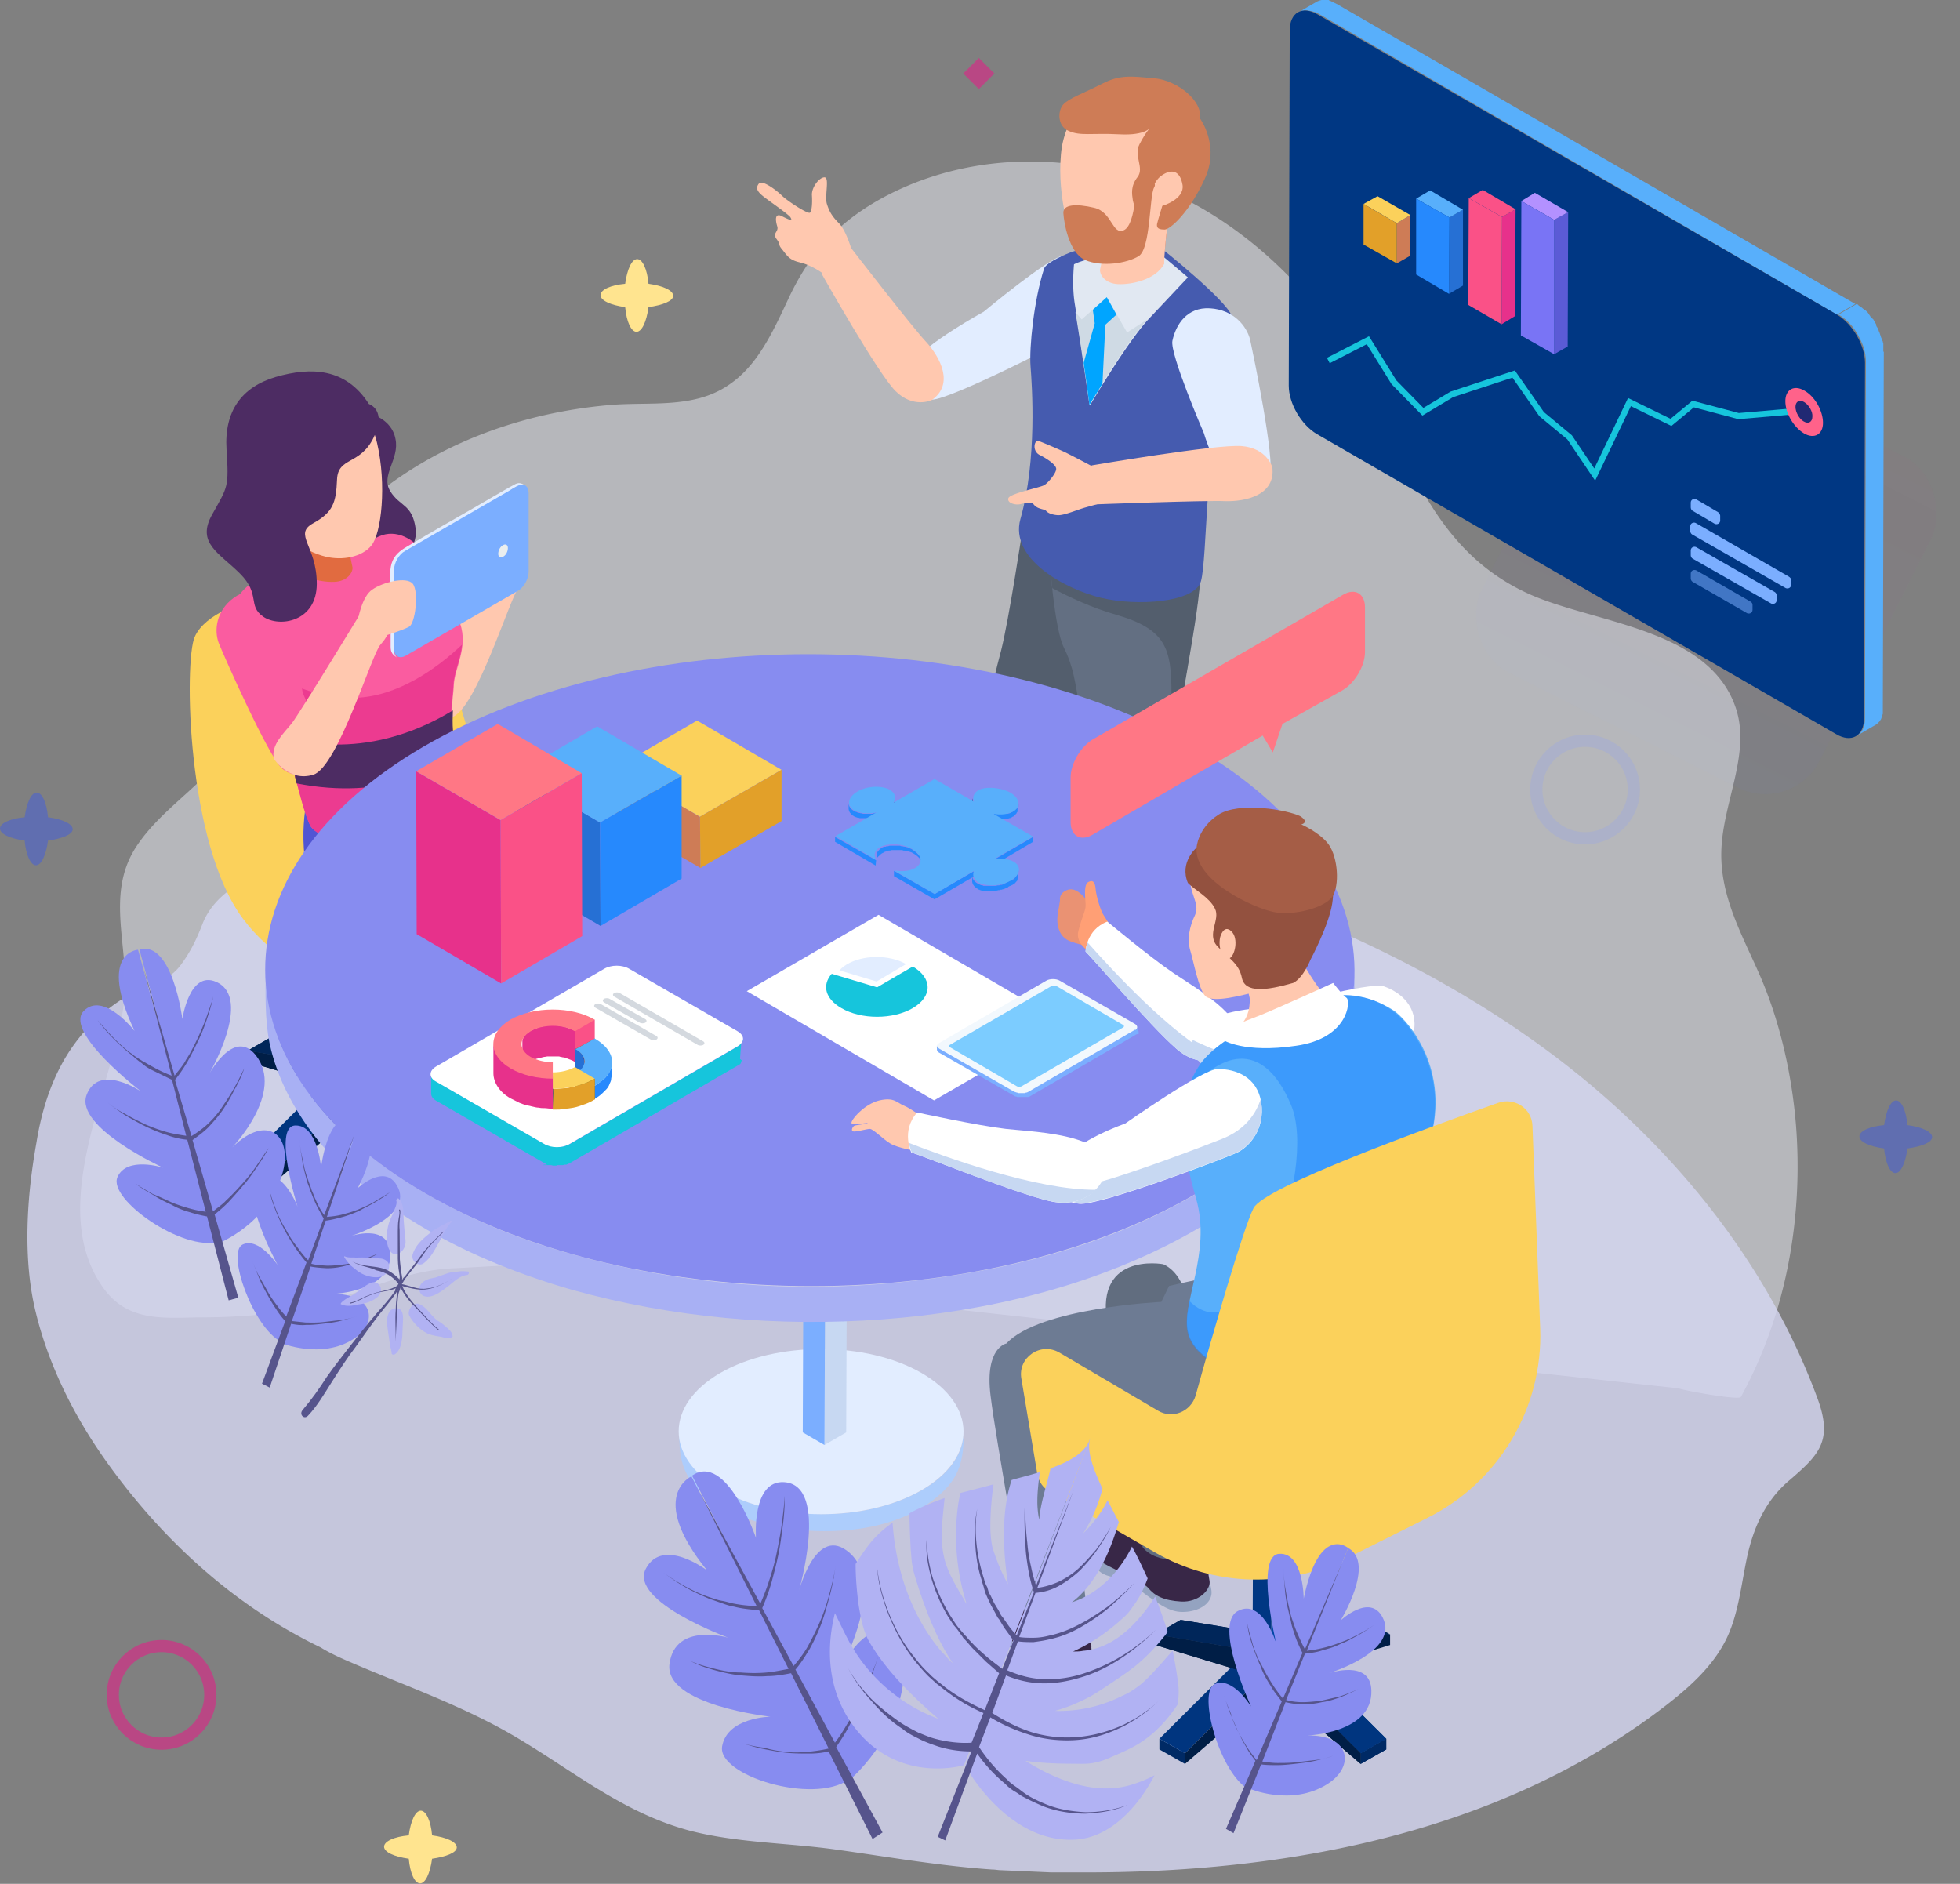 <svg width="643" height="618" fill="none" xmlns="http://www.w3.org/2000/svg"><rect width="100%" height="100%" fill="#808080" stroke="none"/><rect x="531.561" y="103" width="124.217" height="121.529" rx="20" transform="rotate(26.677 531.561 103)" fill="url(#paint0_linear)" fill-opacity=".04"/><path d="M220.848 97.033c0-1.75-3.282-3.282-8.095-3.938-.438-4.813-1.969-8.095-3.72-8.095-1.75 0-3.282 3.282-3.938 8.095-4.813.438-8.095 1.97-8.095 3.72 0 1.75 3.282 3.281 8.095 3.938.438 4.813 1.969 8.095 3.719 8.095 1.751 0 3.282-3.282 3.939-8.095 4.594-.657 8.095-1.97 8.095-3.72zm-71 509c0-1.75-3.282-3.282-8.095-3.938-.438-4.813-1.969-8.095-3.72-8.095-1.75 0-3.282 3.282-3.938 8.095-4.813.438-8.095 1.969-8.095 3.719 0 1.751 3.282 3.282 8.095 3.939.438 4.813 1.969 8.095 3.719 8.095 1.751 0 3.282-3.282 3.939-8.095 4.594-.657 8.095-1.969 8.095-3.72z" fill="#FFE48F"/><path d="M633.848 373.033c0-1.75-3.282-3.282-8.095-3.938-.438-4.813-1.969-8.095-3.72-8.095-1.75 0-3.282 3.282-3.938 8.095-4.813.438-8.095 1.969-8.095 3.719 0 1.751 3.282 3.282 8.095 3.939.438 4.813 1.969 8.095 3.719 8.095 1.751 0 3.282-3.282 3.939-8.095 4.594-.657 8.095-1.969 8.095-3.72zm-610-101c0-1.75-3.282-3.282-8.095-3.938-.438-4.813-1.97-8.095-3.72-8.095-1.75 0-3.282 3.282-3.938 8.095-4.813.438-8.095 1.969-8.095 3.719 0 1.751 3.282 3.282 8.095 3.939.438 4.813 1.97 8.095 3.72 8.095 1.75 0 3.281-3.282 3.938-8.095 4.594-.657 8.095-1.969 8.095-3.72z" fill="#405CE1" fill-opacity=".5"/><path fill="#E02287" fill-opacity=".6" d="M316 24.11l5.109-5.11 5.108 5.11-5.108 5.108z"/><circle cx="53" cy="556" r="16" stroke="#E02287" stroke-opacity=".6" stroke-width="4"/><circle cx="520" cy="259" r="16" stroke="#405CE1" stroke-opacity=".3" stroke-width="4"/><path fill-rule="evenodd" clip-rule="evenodd" d="M571.12 458.269c14.837-27.037 20.543-58.817 18.032-89.648-1.369-16.128-5.021-32.492-11.184-47.196-5.935-13.993-13.924-27.037-13.24-42.927.685-15.653 9.587-31.305 4.794-46.01-8.902-27.273-48.848-27.985-70.076-38.657-30.359-14.942-37.435-45.062-53.413-72.573-15.979-27.51-40.175-50.278-69.164-61.188-28.989-10.91-62.772-9.486-89.706 6.166-13.24 7.827-21.685 17.313-28.305 31.306-5.022 10.672-10.043 22.056-19.402 28.46-11.641 8.3-26.25 5.692-39.489 6.877-30.131 2.609-60.261 13.756-82.859 34.864-10.957 10.198-19.63 22.767-25.566 36.76-5.706 13.756-8.673 29.408-17.347 41.978-8.446 11.858-21.685 19.21-29.674 31.543-10.272 16.127-1.598 33.677-3.88 51.227-3.653 27.986-25.794 66.881-6.62 93.443 7.76 10.673 18.945 9.724 30.587 9.487 15.293 0 31.728-1.186 46.337-6.167 12.554-4.269 24.88-9.486 38.119-9.96 9.816-.475 19.631-1.186 29.446-1.423 6.391 0 12.783 1.897 19.174 2.371 13.239 1.423 26.707 2.846 39.946 4.269 29.674 3.32 59.12 6.404 88.794 9.724a407213.2 407213.2 0 00169.369 18.499c18.261 1.897 36.522 4.031 54.783 5.929 1.598.711 19.859 4.032 20.544 2.846z" fill="#EDEEF7" fill-opacity=".5"/><path fill-rule="evenodd" clip-rule="evenodd" d="M116.367 545.891c16.676 7.12 34.037 13.291 50.028 22.31 20.102 11.393 36.778 26.108 59.621 32.279 15.306 4.035 31.753 4.035 47.515 6.171 17.133 2.373 34.494 5.459 51.855 6.646 1.142 0 2.056.237 3.198.237 5.483.237 10.737.475 16.219.712h9.823c66.703.237 137.061-12.579 191.657-54.589 7.996-6.171 15.991-13.291 20.331-22.548 3.655-7.832 4.569-16.851 6.396-25.633 2.056-9.969 5.94-18.75 13.478-25.396 10.28-8.782 15.077-13.291 9.594-27.769-16.904-45.57-49.113-84.257-87.262-112.739-53.226-39.636-118.33-62.184-182.52-73.339-35.865-6.171-72.186-8.544-108.507-6.646a480.823 480.823 0 00-26.042 2.137c-8.224.949-16.447 3.085-24.671 2.848-20.559-.712-42.489 3.322-62.363 9.493-13.02 4.035-32.666 8.307-38.377 23.26-1.828 4.747-3.884 9.019-7.082 13.291-4.568 6.171-12.107 6.883-18.046 10.444-6.625 4.034-12.564 9.493-17.133 15.902-6.624 9.256-10.28 20.411-12.107 31.804-3.198 17.801-4.568 38.212-.228 55.776 4.34 17.8 12.792 34.414 23.3 49.13 18.504 25.87 42.032 47.231 70.13 60.76 3.427 2.136 7.31 3.797 11.193 5.459z" fill="#D6D7F2" fill-opacity=".8"/><path d="M438.461 1.268c-.158 0-.158-.158-.317-.158-.158 0-.316-.159-.316-.159-.159 0-.317-.158-.317-.158l-.317-.159c-.158 0-.316-.158-.316-.158-.159 0-.159 0-.317-.159-.158 0-.316 0-.316-.158-.159 0-.317 0-.317-.159h-2.375c-.158 0-.475.159-.633.159-.317.158-.475.158-.792.317l-6.016 3.487c.475-.317.791-.475 1.425-.475.475-.159.95-.159 1.583 0 .475 0 1.108.158 1.742.317.633.158 1.266.475 1.899.793l169.881 98.609 6.017-3.488L438.461 1.27zm179.38 113.829v-2.378c0-.159 0-.317-.158-.476 0-.158 0-.317-.158-.475 0-.159-.159-.318-.159-.476 0-.159 0-.317-.158-.317 0-.159-.158-.317-.158-.476 0-.158-.159-.317-.159-.475 0-.159-.158-.317-.158-.476 0-.159-.158-.317-.158-.476 0-.158-.159-.158-.159-.317 0-.158-.158-.317-.158-.475 0-.159-.158-.317-.158-.476-.159-.158-.159-.317-.317-.476-.158-.158-.158-.317-.317-.634v-.317c-.158-.317-.475-.792-.633-1.109-.158-.318-.317-.635-.633-.793l-.475-.476c-.158-.158-.159-.317-.317-.475-.158-.159-.158-.317-.316-.476-.159-.159-.159-.317-.317-.476l-.317-.317-.316-.317c-.159-.158-.317-.317-.475-.317-.159-.158-.317-.317-.475-.317l-.159-.158-.158-.159c-.158-.158-.317-.158-.475-.317-.158-.159-.317-.159-.475-.317-.158-.159-.317-.159-.317-.317-.158-.159-.316-.159-.316-.317h-.159l-6.016 3.488c.633.317 1.267.792 1.9 1.268.633.475 1.108.951 1.742 1.585 1.108 1.11 2.058 2.537 2.849 3.964v.158c.475.634.792 1.427 1.109 2.061.316.793.633 1.427.791 2.22.159.792.475 1.585.475 2.219.159.793.159 1.585.159 2.22l-.317 116.524c0 .793 0 1.427-.158 2.061-.159.634-.317 1.11-.475 1.585-.159.476-.475.793-.634 1.11l-.316.317c-.317.317-.634.634-.95.793l6.016-3.488c.317-.159.633-.476.95-.793l.317-.317c.158-.158.158-.317.316-.475.159-.159.317-.476.317-.635 0-.158.158-.317.158-.475 0-.159.159-.317.159-.476 0-.158.158-.317.158-.475v-2.22L618 115.414c-.159 0-.159-.159-.159-.317z" fill="#58AFFB"/><path d="M602.642 103.208c5.067 3.012 9.183 9.987 9.183 15.853l-.316 116.525c0 5.865-4.117 8.243-9.183 5.231L431.97 142.366c-5.066-3.012-9.183-9.988-9.183-15.853l.317-116.525c0-5.866 4.116-8.244 9.183-5.231l170.355 98.451z" fill="#003783"/><path d="M435.77 118.268l12.982-6.659 8.55 13.793 9.499 9.671 9.499-5.708 20.266-6.658 9.182 13.158 9.183 7.61 8.233 12.207 11.399-23.78 13.616 6.659 7.283-6.025 14.882 3.964 22.007-1.903" stroke="#16C5DC" stroke-width="1.989" stroke-miterlimit="10"/><path d="M591.876 128.099c-3.324-1.902-6.174-.317-6.174 3.488 0 3.963 2.691 8.561 6.174 10.622 3.325 1.902 6.175.317 6.175-3.488 0-3.963-2.692-8.719-6.175-10.622z" fill="#FF628A"/><path d="M591.876 131.903c-1.583-.951-2.85-.159-2.85 1.585s1.267 3.964 2.692 4.756c1.583.952 2.85.159 2.85-1.585.158-1.585-1.109-3.805-2.692-4.756z" fill="#212973"/><path d="M564.328 169.16v1.585c0 .952-.95 1.427-1.742 1.11l-7.283-4.28c-.316-.159-.633-.635-.633-1.11v-1.586c0-.951.95-1.426 1.741-1.109l7.283 4.28c.317.317.634.793.634 1.11zm23.274 21.087v1.585c0 .951-.95 1.427-1.742 1.11l-30.715-17.598c-.316-.158-.633-.634-.633-1.11v-1.585c0-.951.95-1.427 1.742-1.11l30.556 17.598c.475.317.792.634.792 1.11z" fill="#7BAEFF"/><path opacity=".53" d="M574.936 198.489v1.585c0 .952-.95 1.427-1.742 1.11l-17.89-10.305c-.317-.158-.634-.634-.634-1.109v-1.586c0-.951.95-1.427 1.742-1.11l17.89 10.305c.475.317.634.634.634 1.11z" fill="#7BAEFF"/><path d="M582.852 195.319v1.585c0 .951-.95 1.427-1.742 1.11l-25.806-14.744c-.317-.159-.634-.634-.634-1.11v-1.585c0-.951.95-1.427 1.742-1.11l25.807 14.744c.316.158.633.634.633 1.11z" fill="#7BAEFF"/><path d="M458.251 73.246l4.434-2.695v13.317l-4.434 2.536V73.246z" fill="#CE7C56"/><path d="M447.327 66.904l4.592-2.537 10.766 6.183-4.434 2.695-10.924-6.341z" fill="#FBD15B"/><path d="M458.251 73.244v13.158l-10.924-6.183V66.902l10.924 6.342z" fill="#E2A029"/><path d="M475.509 71.341l4.433-2.536v24.89l-4.591 2.695.158-25.049z" fill="#2670D4"/><path d="M464.584 65.16l4.592-2.695 10.766 6.341-4.433 2.537-10.925-6.183z" fill="#58AFFB"/><path d="M475.509 71.343l-.159 25.049-10.766-6.342V65.16l10.925 6.183z" fill="#2689FD"/><path d="M492.766 71.181l4.433-2.537-.159 35.037-4.433 2.695.159-35.195z" fill="#E7318B"/><path d="M481.841 65l4.591-2.695 10.766 6.341-4.433 2.537L481.841 65z" fill="#FA5187"/><path d="M492.766 71.183l-.159 35.195-10.924-6.341.158-35.037 10.925 6.183z" fill="#FA5187"/><path d="M509.865 72.134l4.591-2.536-.158 44.073-4.433 2.536V72.134z" fill="#5B5BD6"/><path d="M499.098 65.953l4.433-2.695 10.924 6.341-4.591 2.537-10.766-6.183z" fill="#B391FF"/><path d="M509.865 72.136v44.073l-10.925-6.183.159-44.073 10.766 6.183z" fill="#7974F5"/><path d="M339.667 316.279s1.584 5.549-2.849 8.72c-4.592 3.171-6.808 3.805-10.45 5.232-3.641 1.426-7.124 6.182-5.383 9.67 1.742 3.488 9.658 3.964 14.724 2.537 5.067-1.427 6.017-6.025 10.766-7.61 4.908-1.744 6.492-3.646 7.916-5.073 1.425-1.427-2.374-14.427-2.374-14.427l-14.091 1.585" fill="#382747"/><path d="M335.234 175.023s-4.274 28.378-6.808 38.366c-2.691 9.988-11.557 46.768-9.974 54.695 1.583 7.927 12.033 27.269 14.724 36.781 2.692 9.512 4.75 17.28 6.808 18.39 2.058 1.11 8.866 0 13.141-6.342 4.275-6.341.475-2.695.475-2.695s-1.583-15.695-3.167-21.085c-1.583-5.232-8.391-22.671-7.916-28.378.475-5.707 11.558-35.195 19.474-48.829s12.666-27.903 12.666-27.903l-39.423-13z" fill="#535E6D"/><path d="M363.416 331.023s.317 4.281-4.275 7.452c-4.591 3.17-5.383 5.073-9.024 6.5-3.642 1.426-7.125 6.183-5.383 9.67 1.741 3.488 9.657 3.964 14.724 2.537 5.066-1.427 6.016-6.024 10.766-7.61 4.908-1.744 6.491-3.646 7.916-5.073 1.425-1.427.792-7.134.792-7.134l-17.258-5.707" fill="#382747"/><path d="M344.259 182.949s1.583 23.147 4.749 29.488c3.167 6.341 3.642 11.098 5.225 19.976 1.583 8.878 6.808 69.438 6.333 80.377-.475 11.098-.475 23.622 0 25.208.475 1.585 10.449 5.707 18.841 0 0 0 1.583-13.159 2.691-28.378 1.108-15.22.475-35.195 2.058-54.695 1.584-19.5 9.5-54.061 9.5-67.22-.159-.158-25.332 7.769-49.397-4.756z" fill="#636F82"/><path d="M344.259 182.949s.316 4.439.95 9.988c5.699 3.012 13.141 6.5 20.898 8.719 16.466 4.757 18.208 11.098 18.208 26 0 14.903-6.175 29.964-5.383 44.866.633 11.256 1.266 46.61-1.109 66.427.634-.317 1.109-.634 1.742-1.11 0 0 1.583-13.158 2.691-28.378 1.109-15.219.475-35.195 2.059-54.695 1.583-19.5 9.499-54.061 9.499-67.219-.317 0-25.49 7.927-49.555-4.598z" fill="#535E6D"/><path d="M322.727 102.256s21.69-18.074 26.123-18.39c5.383-.476 11.874 1.426 13.616 8.877 1.742 7.61-2.216 13.317-6.333 15.378-3.958 2.22-44.33 23.147-50.505 22.988-6.175 0-10.133-5.39-6.175-12.049 4.117-6.341 23.274-16.804 23.274-16.804z" fill="#E2EDFF"/><path d="M362.466 80.215v.793c-.317 1.585-1.266 5.707-1.583 7.451-.158 1.586 1.583 4.598 6.016 4.756 4.433.159 12.191-1.427 15.041-6.658-.158-.951.633-10.94 1.583-15.854l-21.057 9.512z" fill="#E16B40"/><path d="M380.832 81.326s21.373 16.964 23.273 22.354c1.9 5.39 1.742 20.134-3.325 29.646-5.066 9.513-4.749 50.415-6.807 57.391-2.059 6.975-21.057 8.243-32.773 5.39-11.716-2.854-30.082-12.683-26.44-25.842 5.541-19.5 3.799-43.914 3.324-50.097-.475-6.183 1.109-21.72 4.433-32.025.634-2.219 8.392-5.231 8.392-5.231s8.074-3.647 29.923-1.586z" fill="#455BAF"/><path d="M381.623 84.181c-18.682-1.744-27.231 1.427-29.289 2.537-.317 3.804-.475 8.72.316 13.317 1.425 8.878 4.908 32.975 4.908 32.975s11.558-19.817 18.999-28.061a12644.99 12644.99 0 0013.141-13.95c-4.433-3.806-8.075-6.818-8.075-6.818z" fill="#E1E8F2"/><path d="M362.466 80.215v.793c-.317 1.585-1.266 5.707-1.583 7.451-.158 1.586 1.583 4.598 6.016 4.756 4.433.159 12.191-1.427 15.041-6.658-.158-.951.633-10.94 1.583-15.854l-21.057 9.512z" fill="#FFC8AF"/><path d="M348.059 50.571c1.266-13.951 11.241-22.83 23.907-21.244 0 0 13.457 0 20.582 11.098 7.124 11.097-.634 21.878-5.542 28.536-2.058 2.854-3.641 4.915-4.591 6.342-.317.475-.633 1.11-1.108 1.427 0 .158-.159.158-.159.158-3.483 4.122-7.599 6.817-10.766 8.085-5.224 2.061-11.557 1.903-15.357-1.427-3.958-3.329-8.233-19.024-6.966-32.975z" fill="#FFC8AF"/><path d="M354.867 104.789l8.233-7.293 6.649 11.573 6.65-4.28c-7.6 8.244-18.999 28.061-18.999 28.061s-2.85-20.134-4.591-30.439l2.058 2.378z" fill="#CFDAE4"/><path d="M355.5 119.057l3.641-13-.633-4.439 4.592-4.122 3.166 5.707-3.641 3.33-.95 19.341a2635.907 2635.907 0 00-4.275 6.976s-.792-6.342-1.9-13.793z" fill="#00A5FF"/><path d="M393.656 38.84s6.649 8.878 1.583 19.817c-5.067 11.097-11.399 16.646-13.141 16.646-1.742 0-2.692-.317-2.533-1.744.316-1.427 1.741-6.024 1.741-6.024s7.283-2.061 6.65-6.817c-.792-4.756-3.483-5.232-6.333-3.488-2.85 1.744-3.008 3.963-4.433 6.024-1.425 2.061-1.267 6.5-2.692 6.183-1.424-.317-2.374-1.427-2.849-3.646-.317-2.22-.792-4.756 1.583-7.768 2.216-3.013-1.425-6.976.633-10.78 2.058-3.964 3.642-5.55 3.642-5.55s-1.425 2.854-10.291 2.379c-9.025-.476-12.825.634-16.624-1.11-3.8-1.586-3.642-6.659-1.742-8.72 1.9-2.06 6.966-3.805 12.824-6.817s9.5-2.378 17.099-1.744c7.758.793 15.833 7.61 14.883 13.159z" fill="#CE7C56"/><path d="M372.757 59.134s0 14.268-3.958 16.329c-3.958 1.903-3.8-5.866-9.816-7.293-6.017-1.427-10.291-1.11-10.133 1.744.158 2.854 1.742 13 7.125 15.378s13.774 1.11 17.573-1.268c3.959-2.378 3.484-19.659 5.067-22.512 1.741-3.012-5.858-2.378-5.858-2.378z" fill="#CE7C56"/><path d="M305.628 131.267s-6.016 2.854-11.874-3.012c-5.858-5.866-24.066-38.207-24.066-38.207s.792-7.452 9.5-8.72c0 0 20.424 26.476 24.857 31.073 4.274 4.756 9.182 13.634 1.583 18.866z" fill="#FFC8AF"/><path d="M394.922 142.047s-11.241-26-10.291-30.281c1.108-5.231 4.75-11.097 12.349-10.622 7.758.476 12.033 5.866 13.141 10.305.95 4.439 8.233 39.159 6.492 45.025-1.742 5.865-7.917 8.243-13.141 2.536-5.225-5.549-8.55-16.963-8.55-16.963z" fill="#E2EDFF"/><path d="M417.404 153.302s-1.741-6.342-10.132-6.976c-8.392-.634-49.081 6.341-49.081 6.341s-5.224 5.549-.316 12.842c0 0 37.839-1.427 44.172-1.11 6.491.159 16.465-1.902 15.357-11.097z" fill="#FFC8AF"/><path d="M349.483 148.387c-2.058-.951-7.916-3.488-9.024-3.805-1.267.159-1.742 3.329.475 4.598 2.216 1.109 5.225 3.012 5.541 4.439.317 1.268-2.691 4.914-3.958 5.548-1.267.793-11.241 2.695-11.716 4.281-.475 1.585 2.375 2.378 4.117 1.902 1.741-.475 3.799-.475 3.799-.475s.475 1.109 1.9 1.744c1.583.634 2.217.475 2.692 1.109.475.476 1.583 1.11 3.641 1.269 2.058.158 6.333-1.744 9.183-2.537l5.7-1.585-2.534-10.464a2.517 2.517 0 00-1.266-1.585 490.63 490.63 0 00-8.55-4.439zm-70.295-67.061s-1.742-5.866-3.958-8.085c-2.217-2.22-3.167-3.805-3.958-6.342-.792-2.536.95-8.72-.792-8.72-1.741 0-4.274 3.33-4.116 5.867.158 2.536 0 5.073-.633 5.707-.634.634-7.6-3.964-9.183-5.549-1.583-1.585-6.491-5.39-7.6-3.963-1.108 1.426-.633 2.536 1.584 4.28 2.216 1.744 7.599 5.39 8.707 6.659.95 1.426 0 1.11-2.533-.159-2.533-1.427-2.375 1.11-1.741 3.17.633 1.903-1.742 2.22-.159 4.281 1.583 2.22.159 1.427 1.9 3.488 1.742 2.22 2.375 3.33 5.7 4.122 3.325.793 7.124 3.012 8.866 4.756 1.741 1.744 8.233-.951 8.233-.951l-.317-8.561z" fill="#FFC8AF"/><path d="M121.34 135.707s7.124 1.585 8.391 8.244c1.425 6.658-4.908 11.89-1.742 17.122 3.167 5.232 7.283 4.122 8.391 12.524 1.109 8.403-12.507 22.829-22.482 8.403-9.974-14.427 7.442-46.293 7.442-46.293z" fill="#4D2C63"/><path d="M80.492 197.539s-13.14 3.487-16.624 11.414c-3.483 7.927-2.691 67.695 15.833 92.427 18.365 24.573 52.721 28.219 60.637 24.573 7.917-3.488 53.672-26.476 57.155-37.89 3.483-11.415-14.091-20.293-23.748-24.573-9.658-4.439-15.833-10.622-21.057-26.476-5.225-15.853-7.917-43.122-14.091-47.561-6.175-4.28-21.215-11.256-58.105 8.086z" fill="#FBD15B"/><path d="M144.772 208.478s-4.433-26.159-7.442-29.171c-3.483-3.488-9.341-6.341-15.199-2.061-5.858 4.281-6.491 10.781-4.908 14.903 1.584 3.963 16.308 37.256 20.741 41.061 4.433 3.804 10.449 2.378 11.716-4.757 1.108-7.134-4.908-19.975-4.908-19.975z" fill="#FA5CA0"/><path d="M135.272 230.038s4.908 7.768 12.983 5.231c8.074-2.536 19.315-40.109 22.007-42.646 0 0 1.266-9.036-7.125-9.353 0 0-19.315 31.707-22.007 35.195-2.691 3.487-6.808 7.292-5.858 11.573z" fill="#FFC8AF"/><path d="M158.229 344.658l-8.233-4.756-31.031 5.074 8.233 4.914 31.031-5.232z" fill="#00265A"/><path d="M127.198 349.891l-8.233-4.914-5.858 3.487 8.391 4.756 5.7-3.329z" fill="#002F71"/><path d="M90.783 383.658l-8.233-4.756v3.488l8.391 4.756-.158-3.488z" fill="#002A65"/><path d="M121.498 353.221l-8.391-4.756-30.557 30.439 8.233 4.756 30.715-30.439z" fill="#00357F"/><path d="M121.498 353.221L90.783 383.66l.159 3.488 30.556-26.317 5.858-3.329 30.873-9.196v-3.646l-31.031 5.232-5.7 3.329z" fill="#001E46"/><path d="M81.284 344.658l8.232-4.756 31.032 5.074-8.391 4.914-30.873-5.232z" fill="#00265A"/><path d="M112.157 349.891l8.391-4.914 5.7 3.487-8.233 4.756-5.858-3.329z" fill="#002F71"/><path d="M148.571 383.658l8.391-4.756-.158 3.488-8.233 4.756v-3.488z" fill="#002A65"/><path d="M118.015 353.221l8.232-4.756 30.715 30.439-8.391 4.756-30.556-30.439z" fill="#00357F"/><path d="M118.015 353.221l30.556 30.439v3.488l-30.556-26.317-5.858-3.329-30.873-9.196v-3.646l30.873 5.232 5.858 3.329z" fill="#001E46"/><path d="M81.284 344.658l8.232-4.756 31.032 5.074-8.391 4.914-30.873-5.232z" fill="#00265A"/><path d="M112.157 349.891l8.391-4.914 5.7 3.487-8.233 4.756-5.858-3.329z" fill="#002F71"/><path d="M148.571 383.658l8.391-4.756-.158 3.488-8.233 4.756v-3.488z" fill="#002A65"/><path d="M118.015 353.221l8.232-4.756 30.715 30.439-8.391 4.756-30.556-30.439z" fill="#00357F"/><path d="M118.015 353.221l30.556 30.439v3.488l-30.556-26.317-5.858-3.329-30.873-9.196v-3.646l30.873 5.232 5.858 3.329z" fill="#001E46"/><path d="M125.456 313.902l-.158 34.878-6.175 3.488.158-34.719 6.175-3.647z" fill="#0046A6"/><path d="M119.282 317.549l-.159 34.719-6.016-3.488v-34.878l6.175 3.647z" fill="#003783"/><path d="M125.456 313.902l-6.174 3.646-6.175-3.646 6.175-3.488 6.174 3.488z" fill="#4DA5DC"/><path d="M209.051 386.352s7.758 8.561 14.249 11.414c6.491 6.025 12.349 10.464 11.558 15.22-1.584 4.756-16.149 1.109-22.166-2.378-6.016-3.33-10.924-9.354-10.924-9.354l.95 2.854c.317.792-.475 1.427-1.108 1.109-.792-.317-1.9-.951-2.375-1.743-1.267-1.903-2.692-7.927-1.267-10.781 1.267-3.012 11.083-6.341 11.083-6.341z" fill="#382747"/><path d="M156.804 318.975s0 13.634 10.133 25.049 24.065 31.866 28.815 44.866c4.749 8.561 9.024 11.414 16.149 5.549 2.85-1.269-2.692-13.317-11.083-29.647-8.233-16.012-22.007-50.414-25.807-54.219-3.799-3.964-16.94-8.561-18.207 8.402z" fill="#FFC8AF"/><path d="M210.476 385.559s2.533 5.866 9.658 11.256c7.124 5.232-1.9 10.781-6.808 9.195-4.908-1.585-13.774-8.085-14.566-10.939-.95-3.012.792-16.646 11.716-9.512z" fill="#FFC8AF"/><path d="M227.891 365.902s7.758 8.561 14.249 11.415c6.492 6.024 12.35 10.463 11.558 15.219-1.583 4.757-16.149 1.11-22.165-2.378-6.017-3.329-10.925-9.353-10.925-9.353l.95 2.853c.317.793-.475 1.427-1.108 1.11-.792-.317-1.9-.951-2.375-1.744-1.266-1.902-2.691-7.927-1.266-10.78 1.266-2.854 11.082-6.342 11.082-6.342z" fill="#382747"/><path d="M175.645 298.524s0 13.634 10.132 25.049c10.133 11.414 24.065 31.866 28.815 44.866 4.75 8.561 9.025 11.414 16.149 5.548 2.85-1.268-2.691-13.317-11.083-29.646-8.232-16.012-22.007-50.415-25.806-54.219-3.8-3.805-16.941-8.561-18.207 8.402z" fill="#FFC8AF"/><path d="M229.316 365.269s2.533 5.866 9.658 11.256c7.125 5.232-1.9 10.781-6.808 9.195-4.908-1.585-13.774-8.085-14.566-10.939-.95-3.012.792-16.804 11.716-9.512z" fill="#FFC8AF"/><path d="M100.599 262.697s-4.75 22.037 5.858 36.146c10.608 14.11 42.273 22.83 43.856 25.049 1.583 2.378 5.066 6.342 9.024 6.342 3.958 0 34.515-14.586 38.473-29.805-1.109-10.622-4.75-13.793-9.025-17.281-4.274-3.487-32.139-16.487-33.723-18.865-1.583-2.378-2.374-7.135-2.374-7.135l-52.089 5.549z" fill="#5155D4"/><path d="M96.8 182.637s-15.516 7.452-18.524 13c-3.009 5.549-3.009 19.025 8.549 31.232 7.125 9.988 11.241 37.573 15.199 44.39 4.908 6.5 28.498 7.927 41.164 3.012 12.666-4.914 12.508-17.28 9.975-21.402-7.442-11.732-4.434-22.512-4.275-28.219.316-5.708 4.749-12.208 2.058-20.135-2.692-7.926-15.357-13.475-17.416-15.853-2.058-2.537-7.916-11.732-14.565-11.89-6.808-.476-22.166 5.865-22.166 5.865z" fill="#FA5CA0"/><path opacity=".76" d="M153.004 252.866c-7.441-11.731-4.433-22.512-4.274-28.219.158-3.964 2.374-8.244 2.849-13.159-8.549 8.086-21.215 16.964-34.989 17.439-15.991.476-30.081-8.561-38.156-15.219 1.583 4.28 4.275 8.878 8.391 13.158 7.125 9.988 11.241 37.573 15.199 44.391 4.908 6.5 28.498 7.926 41.164 3.012 12.666-5.073 12.508-17.281 9.816-21.403z" fill="#E7318B"/><path d="M150.313 247.319c-2.059-5.232-1.9-10.146-1.742-14.268-29.923 18.231-54.463 8.719-54.463 8.719 0 2.537.95 5.073 1.742 7.61l-.159.159c.317 1.268.475 2.378.792 3.646v.158c.158.476.316.952.316 1.586l.475 1.902v.159c29.132 5.707 47.022-5.073 53.039-9.671z" fill="#4D2C63"/><path d="M170.578 159.171c.634-.159 1.267-.159 1.9.158-1.425-.793-2.216-1.268-3.8-.317-.633.317-1.108.634-1.741.951-3.325 1.903-6.65 3.805-10.133 5.866-7.758 4.439-15.515 8.878-23.273 13.476-2.217 1.268-4.275 2.853-5.067 5.549-.791 2.536-.316 5.865-.316 8.402v18.866c0 1.902.633 2.695 2.216 3.646-1.266-.793-1.108-2.536-1.108-3.805v-20.292c0-3.488-.317-6.817 2.375-9.513 1.583-1.585 4.116-2.695 6.016-3.804 6.65-3.805 13.299-7.769 19.949-11.574 2.85-1.744 5.858-3.329 8.708-5.073 1.266-1.11 2.691-2.061 4.274-2.536z" fill="#E2EDFF"/><path d="M169.628 159.486c2.059-1.11 3.642-.317 3.8 2.061v26c0 2.378-1.583 5.232-3.641 6.341l-36.731 21.244c-2.059 1.11-3.642.159-3.8-2.061v-26c0-2.378 1.583-5.231 3.641-6.341l36.731-21.244z" fill="#7BAEFF"/><path d="M99.333 227.345s-4.433-26.158-7.442-29.171c-3.483-3.487-9.34-6.341-15.199-2.061-5.858 4.281-6.49 10.781-4.908 14.903 1.584 3.963 16.308 37.256 20.74 41.061 4.434 3.805 10.45 2.378 11.717-4.756 1.108-7.134-4.908-19.976-4.908-19.976z" fill="#FA5CA0"/><path d="M89.833 248.905s4.908 7.768 12.983 5.232c8.074-2.537 19.315-40.11 22.007-42.647 0 0 1.266-9.036-7.125-9.353 0 0-19.315 31.707-22.007 35.195-2.85 3.488-6.808 7.134-5.858 11.573z" fill="#FFC8AF"/><path d="M117.381 203.564s1.267-7.927 4.75-10.147c3.325-2.378 11.241-4.439 13.299-1.902 2.058 2.695.792 13.158-1.266 14.11-2.059 1.109-7.125 2.695-7.125 2.695s-1.9 3.963-4.116 3.963c-2.375-.158-5.542-8.719-5.542-8.719z" fill="#FFC8AF"/><path d="M165.037 178.831c-.95.476-1.583 1.744-1.583 2.854s.791 1.427 1.583.951c.95-.476 1.583-1.744 1.583-2.854 0-1.109-.792-1.426-1.583-.951z" fill="#EAEEEE"/><path d="M114.056 178.04v.634c.317 1.585 1.267 5.707 1.584 7.451.158 1.585-1.584 4.597-6.017 4.756-4.433.158-12.19-1.427-14.882-6.659.158-.951-.633-10.78-1.583-15.695l20.898 9.513z" fill="#E16B40"/><path d="M123.714 145.381c-3.166-13.634-14.407-20.768-26.598-17.28 0 0-13.141 2.061-18.524 13.951-5.383 12.049 3.8 21.402 9.658 27.268 2.533 2.378 4.275 4.281 5.541 5.549.475.476.792.951 1.267 1.268l.158.159c3.958 3.646 8.391 5.549 11.716 6.341 5.383 1.269 11.716.159 14.882-3.646 3.325-3.963 5.067-19.976 1.9-33.61z" fill="#FFC8AF"/><path d="M121.023 132.538s6.016 1.903 1.583 10.939c-4.433 9.195-11.716 6.342-12.033 13.793-.316 7.61-1.266 10.78-7.916 14.427-6.491 3.646 1.267 7.292 1.267 19.817 0 12.524-12.35 14.426-17.574 10.78-5.225-3.646-.792-7.293-7.6-14.11-6.808-6.817-14.407-9.987-9.182-19.341 5.224-9.354 5.541-8.878 4.75-21.402-.792-12.525 4.907-20.452 16.148-23.781 11.558-3.329 22.957-3.012 30.557 8.878z" fill="#4D2C63"/><path d="M316.077 471.171c-.95 9.83-10.133 16.488-18.524 20.134-9.182 3.964-19.157 5.549-28.973 5.391-10.133-.159-20.424-2.061-29.448-6.5-7.916-3.964-16.307-10.939-16.307-20.61 0 6.976.475 12.841 5.541 18.232 6.491 7.134 16.307 10.78 25.49 12.841 18.049 3.646 42.431 1.902 56.047-11.89 5.541-5.549 6.174-11.415 6.332-18.866-.158.317-.158.793-.158 1.268z" fill="#ADCDFC"/><path d="M302.303 450.402c18.366 10.622 18.365 27.744.158 38.366-18.207 10.622-47.813 10.622-66.021 0-18.365-10.622-18.365-27.744-.158-38.366 18.207-10.463 47.814-10.463 66.021 0z" fill="#E2EDFF"/><path d="M277.763 429l-.158 40.902-7.125 4.122.158-40.744 7.125-4.28z" fill="#C7D8F2"/><path d="M270.638 433.28l-.158 40.744-7.125-4.122.159-40.902 7.124 4.28z" fill="#7BAEFF"/><path d="M277.762 429.001l-7.124 4.28-7.125-4.28 7.125-4.122 7.124 4.122z" fill="#4DA5DC"/><path d="M444.319 318.815c-.158 32.182-25.173 56.914-50.98 72.292-29.765 17.756-64.754 26.317-98.952 29.646-34.673 3.33-70.296.635-104.019-8.561-16.624-4.439-32.773-10.622-47.813-19.024-13.458-7.451-26.124-16.646-36.256-28.378-11.4-13-19.157-29.329-19.157-46.927 0 8.086-.317 16.33 1.266 24.256 2.533 12.049 8.708 23.147 16.466 32.659 9.816 11.732 22.165 21.085 35.306 28.695 14.882 8.561 31.031 14.902 47.497 19.658 33.089 9.196 67.762 12.208 101.96 9.671 34.04-2.536 68.554-10.78 98.636-27.11 25.965-14.109 52.246-37.256 55.571-68.329.792-6.5.475-12.524.475-18.548z" fill="#A8B0F4"/><path d="M391.598 244.937c69.979 40.427 70.453 106.061.791 146.646-69.504 40.427-182.705 40.427-252.684 0-69.979-40.426-70.295-106.06-.791-146.646 69.662-40.427 182.705-40.427 252.684 0z" fill="#878CF0"/><path d="M362.308 302.486s-2.534-3.012-4.908-6.024c-2.375-3.171-4.75-5.549-7.442-4.439-2.691 1.11-2.216 3.329-2.216 3.329s-.317 2.22-.792 4.915c-.316 2.695.159 7.134 4.275 8.561 4.116 1.585 7.916 1.744 7.916 1.744l3.167-8.086z" fill="#EA9273"/><path d="M357.083 311.998s-4.275-2.536-3.325-6.5c.95-3.963 2.216-6.341 2.375-8.085.158-1.744-.95-7.134.95-8.085 1.9-.952 2.216.792 2.374 2.536.159 1.744 1.425 6.5 2.534 8.244a777.175 777.175 0 012.691 4.281s-3.483 7.292-7.599 7.609z" fill="#FF9F75"/><path d="M402.522 346.243s-7.917 5.39-16.624-2.22c-8.708-7.61-27.549-29.805-29.765-31.866 0 0 .158-7.134 7.124-9.829 0 0 14.091 11.732 21.374 16.646 7.283 5.074 31.348 18.232 17.891 27.269z" fill="#fff"/><path d="M356.766 309.145c-.633 1.743-.633 3.012-.633 3.012 2.216 2.061 21.057 24.256 29.765 31.866 5.541 4.914 10.924 4.439 13.932 3.487-15.674-8.085-35.306-29.646-43.064-38.365z" fill="#C7D8F2"/><path d="M419.303 330.387s30.081-8.402 34.672-6.817c5.542 1.903 11.4 6.817 9.817 15.061-1.584 8.403-8.233 12.366-13.3 12.842-5.066.475-47.813 1.426-53.988-1.269-6.174-2.853-7.758-9.988-.791-14.902 6.966-4.915 23.59-4.915 23.59-4.915z" fill="#fff"/><path d="M463.793 338.789c0-.475.158-.792.158-1.109-2.85 3.805-7.758 7.926-16.466 8.244-15.99.634-39.739.634-44.805-.318-3.325-.634-8.391-3.012-11.399-4.439-.95 3.647 1.108 7.293 5.224 9.196 6.175 2.853 48.922 1.743 53.989 1.268 5.066-.476 11.715-4.439 13.299-12.842z" fill="#C7D8F2"/><path d="M320.193 525.07s-3.958 2.695-.316 9.037c3.641 6.341 6.808 2.378 15.199 8.719 8.233 6.342 11.241 7.61 15.674 7.134 4.433-.475 7.124-2.695 7.758-5.073.791-2.378-1.425-6.658-1.425-6.658l-36.89-13.159z" fill="#94A3C0"/><path d="M355.341 525.23s1.741 8.244 2.691 14.585c.317 2.854-3.641 6.976-9.341 6.658-5.541-.317-8.707-1.902-10.766-4.439-1.9-2.378-14.09-7.134-16.307-9.195-2.217-1.902-2.691-7.768-1.742-9.353.95-1.427 4.592-3.964 8.55-2.22 3.958 1.744 7.124 4.915 14.882 5.39 7.916.793 12.033-1.426 12.033-1.426z" fill="#382747"/><path d="M358.982 503.828s-3.958 2.695-.316 9.037c3.641 6.341 6.808 2.378 15.199 8.719 8.233 6.342 11.241 7.61 15.674 7.134 4.433-.475 7.124-2.695 7.758-5.073.791-2.378-1.425-6.658-1.425-6.658l-36.89-13.159z" fill="#94A3C0"/><path d="M394.13 504.144s1.742 8.244 2.691 14.585c.317 2.854-3.641 6.976-9.341 6.659-5.699-.318-8.707-1.903-10.766-4.439-1.899-2.379-14.09-7.135-16.307-9.196-2.216-1.902-2.691-7.768-1.741-9.353.949-1.427 4.591-3.964 8.549-2.22 3.958 1.744 7.125 4.915 14.882 5.391 7.758.634 12.033-1.427 12.033-1.427z" fill="#382747"/><path d="M363.732 436.45c1.9 15.695 9.816 56.756 11.083 71.024 0 0 3.325 5.232 12.982 3.964l4.592-1.903c1.9-.793 3.008-2.695 2.691-4.756-.95-7.927-3.166-27.744-2.216-39.634 1.266-15.061-2.533-24.098-2.533-24.098.316-4.914.95-21.878-8.708-26.317 0 0-23.907-4.439-17.891 21.72z" fill="#616D7F"/><path d="M383.523 421.863l-2.533 5.231s-40.056 1.903-50.822 13.635c0 0-7.125 1.268-5.225 16.963 1.9 15.695 9.816 56.756 11.083 71.024 0 0 3.325 5.232 12.982 3.964l4.592-1.903c1.9-.793 3.008-2.695 2.691-4.756-.95-7.927-3.166-27.744-2.216-39.634 1.266-15.061-2.533-24.097-2.533-24.097s17.573 3.329 36.414 11.097c18.84 7.768 35.148-1.268 42.272-5.232 7.125-3.963 9.816-6.5 9.816-6.5s9.183 0 17.574-7.134c8.391-7.134 9.816-26 .633-37.097-9.024-11.256-74.728 4.439-74.728 4.439z" fill="#6D7B93"/><path d="M403.947 338.472s6.491-2.378 6.016-11.097c-1.9-8.561-4.275-9.037-4.275-9.037s9.025-8.402 19.949-5.707c0 0 6.808 13.634 14.408 19.5 0 .158-6.175 16.17-36.098 6.341z" fill="#FFC8AF"/><path d="M425.479 330.071s-25.332 8.403-32.457 20.134c-7.124 11.732-5.858 24.732-.633 42.964 5.225 18.231-5.225 34.561-2.533 44.231 2.533 9.83 20.899 18.866 47.497 14.269 26.598-4.598 28.656-15.061 30.556-20.927 1.9-5.866-5.224-33.927 1.267-56.756s-6.491-38.366-11.716-42.329c-5.383-3.488-15.674-8.72-31.981-1.586z" fill="#58AFFB"/><path opacity=".54" d="M457.302 331.975c-5.225-3.964-15.674-9.195-31.823-1.903 0 0-25.332 8.403-32.457 20.135-1.741 2.853-3.008 5.707-3.799 8.878 10.291-13.318 24.856-19.183 34.356 3.487 8.866 21.244-13.616 83.866-33.406 64.208-.792 4.122-1.267 7.768-.475 10.78 2.533 9.829 20.898 18.866 47.497 14.268 26.598-4.597 28.656-15.061 30.556-20.926 1.9-5.866-5.225-33.927 1.267-56.756 6.491-22.513-6.492-38.208-11.716-42.171z" fill="#2689FD"/><path d="M401.255 341.168s6.808 4.439 23.907 1.903c17.099-2.378 18.049-14.586 16.624-15.695-1.425-.952-4.433-4.915-4.433-4.915s-18.049 8.244-24.382 10.78c-6.333 2.378-9.816 3.964-9.816 3.964l-1.9 3.963z" fill="#fff"/><path d="M456.035 536.17l-8.233-4.756-31.031 5.073 8.391 4.915 30.873-5.232z" fill="#00265A"/><path d="M425.162 541.403l-8.391-4.915-5.7 3.33 8.233 4.914 5.858-3.329z" fill="#002F71"/><path d="M388.748 575.17l-8.392-4.756v3.488l8.392 4.756v-3.488z" fill="#002A65"/><path d="M419.304 544.731l-8.233-4.915-30.715 30.598 8.392 4.756 30.556-30.439z" fill="#00357F"/><path d="M419.304 544.733l-30.556 30.439v3.488l30.556-26.317 5.858-3.33 30.873-9.353v-3.488l-30.873 5.232-5.858 3.329z" fill="#001E46"/><path d="M379.09 536.17l8.233-4.756 31.031 5.073-8.391 4.915-30.873-5.232z" fill="#00265A"/><path d="M409.963 541.403l8.391-4.915 5.7 3.33-8.233 4.914-5.858-3.329z" fill="#002F71"/><path d="M446.377 575.17l8.392-4.756v3.488l-8.392 4.756v-3.488z" fill="#002A65"/><path d="M415.821 544.731l8.233-4.915 30.714 30.598-8.391 4.756-30.556-30.439z" fill="#00357F"/><path d="M415.821 544.733l30.556 30.439v3.488l-30.556-26.317-5.858-3.33-30.873-9.353v-3.488l30.873 5.232 5.858 3.329z" fill="#001E46"/><path d="M379.09 536.17l8.233-4.756 31.031 5.073-8.391 4.915-30.873-5.232z" fill="#00265A"/><path d="M409.963 541.403l8.391-4.915 5.7 3.33-8.233 4.914-5.858-3.329z" fill="#002F71"/><path d="M446.377 575.17l8.392-4.756v3.488l-8.392 4.756v-3.488z" fill="#002A65"/><path d="M415.821 544.731l8.233-4.915 30.714 30.598-8.391 4.756-30.556-30.439z" fill="#00357F"/><path d="M415.821 544.733l30.556 30.439v3.488l-30.556-26.317-5.858-3.33-30.873-9.353v-3.488l30.873 5.232 5.858 3.329z" fill="#001E46"/><path d="M423.262 505.414l-.158 34.878-6.017 3.488v-34.72l6.175-3.646z" fill="#0046A6"/><path d="M417.087 509.06v34.72l-6.174-3.488.158-34.878 6.016 3.646z" fill="#003783"/><path d="M423.261 505.414l-6.174 3.646-6.017-3.646 6.017-3.488 6.174 3.488z" fill="#4DA5DC"/><path d="M502.74 369.39c-.158-5.708-5.858-9.512-11.241-7.61-23.273 8.244-76.787 27.585-80.27 34.561-3.325 6.5-13.932 43.122-18.999 61.512-1.583 5.232-7.599 7.768-12.349 4.915l-32.298-19.025c-6.174-3.646-13.774 1.586-12.507 8.561l5.224 31.232c.475 2.537 1.9 4.598 4.117 5.866l34.673 19.975c19.315 11.098 42.905 11.732 62.854 1.744l26.598-13.317c23.274-11.731 37.681-35.988 36.731-61.987l-2.533-66.427z" fill="#FBD15B"/><path d="M369.115 368.594s25.49-17.914 30.399-17.914c5.857 0 12.982 2.536 14.249 11.097 1.266 8.403-3.642 14.427-8.233 16.488-4.592 2.061-44.647 17.28-51.455 16.646-6.808-.634-10.608-6.817-5.7-13.792 5.066-7.134 20.74-12.525 20.74-12.525z" fill="#fff"/><path d="M413.763 361.618c0-.476-.159-.793-.159-1.11-1.425 4.439-4.749 9.988-12.824 13.158-14.882 5.866-37.206 13.793-42.272 14.586-3.483.475-9.025 0-12.191-.476.317 3.805 3.483 6.5 7.916 6.976 6.808.634 46.864-14.586 51.455-16.647 4.433-2.061 9.341-8.085 8.075-16.487z" fill="#C7D8F2"/><path d="M300.561 377.632s-6.333-1.11-8.549-2.536c-2.375-1.427-5.541-4.756-6.65-4.756-1.108 0-4.749 1.109-5.541.792-.792-.317 0-1.744.633-1.902.634-.159 4.75-.634 4.117-.793-.634-.158-4.908.951-5.225 0-.317-.951 4.275-6.341 9.183-7.451 4.908-1.11 5.699.793 8.074 1.744s8.075 5.232 8.075 5.232-.475 8.085-4.117 9.67z" fill="#FFC8AF"/><path d="M361.357 387.778s-4.908 9.196-17.257 6.183c-12.349-3.012-41.956-15.061-45.122-15.853 0 0-3.483-7.134 1.9-13.159 0 0 19.632 4.281 29.131 5.39 9.816 1.11 39.898 1.744 31.348 17.439z" fill="#fff"/><path d="M298.187 374.938c.316 1.902.949 3.17.949 3.17 3.167.793 32.773 13 45.123 15.854 7.916 1.902 12.824-1.268 15.357-3.646-19.632.158-49.555-10.781-61.429-15.378z" fill="#C7D8F2"/><path d="M396.505 276.486s-5.224 3.646-6.016 9.988c-.792 6.341 3.325 9.671 1.583 13.634-1.9 3.963-2.691 8.085-1.583 11.732 1.108 3.646 2.691 12.524 4.908 14.902 2.375 2.378 11.716 0 18.999-2.061 7.283-2.061 13.774-7.927 16.465-13.634 2.692-5.707 6.333-16.012 4.117-24.573-2.058-8.561-10.924-15.378-16.941-16.012-5.858-.476-13.457-.317-21.532 6.024z" fill="#FFC8AF"/><path d="M392.547 278.071s-5.699 4.756-2.85 11.573c1.9 2.061 7.125 4.756 8.866 8.402 1.9 3.647-2.849 8.403.792 12.366 3.642 3.964 7.125 5.549 8.075 10.464 1.108 4.914 7.916 4.122 16.782 1.585 3.325-1.585 5.699-7.61 5.699-7.61s6.017-11.256 7.125-18.39c1.108-7.134-.792-10.146-2.85-10.146s-10.924 7.134-18.049 4.756c-7.124-2.537-19.473-14.11-23.59-13z" fill="#93513F"/><path d="M392.547 278.071s.317-6.341 7.125-10.78c6.808-4.439 22.798-1.585 26.915.476 3.166 2.061.316 2.695.316 2.695s5.542 2.378 8.55 6.024c3.166 3.646 4.116 12.524 2.058 16.963-2.058 4.44-13.616 7.135-19.79 5.708-6.333-1.269-25.965-10.147-25.174-21.086z" fill="#A55D46"/><path d="M400.305 307.399s1.108-4.28 3.641-1.902 1.109 8.244-.633 8.878c-1.583.475-3.958-2.695-3.008-6.976z" fill="#FFC8AF"/><path d="M358.507 242.559c-3.958 2.378-7.282 7.927-7.282 12.524v14.586c0 4.597 3.324 6.5 7.282 4.122l55.73-32.5 3.325 5.549 3.167-9.354 19.79-11.098c3.958-2.378 7.283-7.926 7.283-12.524v-14.585c0-4.598-3.325-6.5-7.283-4.122l-82.012 47.402z" fill="#FF7785"/><path d="M244.99 325.158l61.43 35.829 43.222-25.048-61.43-35.83-43.222 25.049z" fill="#fff"/><path d="M297.237 316.281l-9.658 5.707-12.191-3.646c3.483-3.964 11.716-5.549 18.524-3.488 1.108.317 2.217.793 3.325 1.427z" fill="#E2EDFF"/><path d="M299.453 317.074c6.492 3.805 6.492 9.829 0 13.634-6.491 3.805-16.94 3.805-23.432 0-5.224-3.012-6.491-7.451-3.166-11.256l14.882 4.439 11.716-6.817z" fill="#16C5DC"/><path d="M372.123 335.781c1.267.634 1.267 1.744 0 2.536l-35.147 20.451c-1.267.635-3.167.635-4.275 0l-24.54-14.109c-1.267-.634-1.267-1.744 0-2.537l35.148-20.451c1.108-.634 3.166-.634 4.274 0l24.54 14.11z" fill="#F2F8FD"/><path d="M373.073 337.051c0 .158 0 .158 0 0v.634l-.158.158h-.633l-35.148 20.452c-.158 0-.317.158-.475.158h-.158c-.159 0-.159 0-.317.159h-1.9c-.158 0-.317 0-.475-.159h-.158c-.158 0-.317-.158-.475-.158-.158 0-.317-.159-.475-.159l-24.54-14.11c-.475-.317-.792-.634-.792-.951v-.317 1.585c0 .476.317.793.95 1.11l24.54 14.11c.159.158.317.158.475.158.158 0 .159 0 .317.159h3.641c.159 0 .317-.159.475-.159l35.148-20.451h.475l.158-.158v-.634l-.475-1.427z" fill="#7BAEFF"/><path d="M368.482 336.257c.316.159.316.634 0 .793l-33.406 19.341c-.317.159-.95.159-1.425 0l-22.007-12.841a.45.45 0 010-.793l33.406-19.341c.317-.159.95-.159 1.425 0l22.007 12.841z" fill="#7CCCFF"/><path d="M229.633 267.926l-27.549-16.012v16.805l27.707 16.012-.158-16.805z" fill="#CE7C56"/><path d="M256.389 252.55l-27.706-16.171-26.599 15.536 27.549 16.013 26.756-15.378z" fill="#FBD15B"/><path d="M229.633 267.929l.158 16.805 26.598-15.378v-16.805l-26.756 15.378z" fill="#E2A029"/><path d="M196.86 269.829l-27.548-16.013v33.769l27.706 16.17-.158-33.926z" fill="#2670D4"/><path d="M223.616 254.452l-27.706-16.171-26.598 15.537 27.548 16.012 26.756-15.378z" fill="#58AFFB"/><path d="M196.86 269.831l.158 33.927 26.599-15.537v-33.768l-26.757 15.378z" fill="#2689FD"/><path d="M164.245 269.036l-27.706-16.013.158 53.427 27.706 16.171-.158-53.585z" fill="#E7318B"/><path d="M190.843 253.659l-27.548-16.171-26.756 15.537 27.706 16.012 26.598-15.378z" fill="#FF7785"/><path d="M164.245 269.038l.158 53.585 26.599-15.536-.159-53.427-26.598 15.378z" fill="#FA5187"/><path d="M243.723 341.329s0 .158 0 0c-.158.317-.158.475-.316.634v.158l-.475.476c-.159.159-.317.159-.475.317l-.317.317-55.097 32.025c-.316.158-.791.317-1.108.475-.158 0-.316.159-.475.159-.158 0-.316.158-.633.158-.158 0-.475.159-.792.159l-.158-.793c-.317 0-.633-.793-.95-.793h-.158c-.317 0-.634.793-.95.793l-.159.476c-.316 0-.633.158-.95 0h-.158c-.316 0-.633-.159-.791-.159h-.159l-.95-.475-35.464-20.452c-1.108-.634-1.742-1.585-1.742-2.378v6.342c0 .951.634 1.744 1.742 2.378l35.464 20.451c.317.159.634.317.792.476h-.95c.158 0-.475.158-.475.158h2.533c.158 0 .475 0 .792.159h1.583s-.475-.159-.317-.159h2.059c.158 0 .475-.158.633-.158h.475a7.721 7.721 0 001.108-.476l55.097-32.024c.158 0 .158-.159.316-.159.159-.158.317-.158.475-.317.159-.158.317-.317.317-.476v-.317l.158-.158c0-.159.159-.159.159-.317l-.317-.159c0-.158-.317-.158-.317-.317l.475-6.341c.159 0 .475.158.475.317z" fill="#16C5DC"/><path d="M241.982 338.318c2.375 1.427 2.375 3.488 0 4.915l-55.097 32.024c-2.375 1.427-6.016 1.427-8.391 0l-35.464-20.451c-2.375-1.268-2.375-3.488 0-4.915l55.096-32.024c2.375-1.427 6.016-1.427 8.391 0l35.465 20.451z" fill="#fff"/><path d="M195.118 334.512v6.817l-3.8 3.329h-3.483v-7.61l7.283-2.536z" fill="#FA5187"/><path d="M195.118 340.695v9.671l-6.492 3.805v-9.988l6.492-3.488z" fill="#BB4F23"/><path d="M187.202 337.524c-.475-.159-.792-.317-1.267-.476-.316-.158-.633-.158-1.108-.317-.317 0-.633-.158-.95-.158-.316 0-.633-.159-.95-.159h-3.166c-.475 0-.95.159-1.267.159l-1.9.475c-.791.317-1.583.634-2.216.951h-.159c-.475.317-.949.635-1.266.952-.317.158-.475.475-.633.634-.159.158-.317.475-.475.634-.159.158-.159.317-.317.634 0 .159-.158.317-.158.634v10.147c0-.159.158-.318.158-.635 0-.158.158-.317.317-.634.158-.158.316-.475.475-.634l.633-.634c.317-.317.791-.634 1.266-.951h.159c.633-.476 1.425-.793 2.216-.951l1.9-.476c.475 0 .792-.159 1.267-.159h3.166c.317 0 .634 0 .95.159.317 0 .633.158.95.158.317 0 .792.159 1.108.318.475.158.792.317 1.267.475.475.159 1.108.476 1.425.793v-10.147c-.475-.317-.95-.475-1.425-.792z" fill="#E7318B"/><path d="M191.635 348.145v4.439c0-1.585-.95 2.696-3.009 1.427v-9.988c2.059 1.427 3.009 2.696 3.009 4.122z" fill="#1E079D"/><path d="M191.635 348.148v4.439c0-1.586-.95 2.695-3.009 1.427v-10.147c2.059 1.268 3.009 2.854 3.009 4.281z" fill="#2670D4"/><path d="M200.817 348.463c0 .317 0 .793-.158 1.11 0 .317-.158.793-.317 1.11-.158.317-.316.792-.475 1.109a4.774 4.774 0 01-.791 1.11 4.839 4.839 0 01-1.267 1.269c-.633.634-1.583 1.268-2.533 1.902 0 0-.158.158-.317.158v4.44c.159 0 .159-.159.159-.159.95-.634 1.741-1.11 2.533-1.902l1.267-1.269c.316-.317.633-.792.791-1.11.159-.317.317-.792.475-1.109.158-.317.317-.793.317-1.11 0-.317.158-.793.158-1.11v-4.597c.158 0 .158 0 .158.158z" fill="#2689FD"/><path d="M195.118 340.695c7.6 4.439 7.6 11.098.158 15.378l-6.491-3.805c3.958-2.378 3.958-5.865 0-8.085l6.333-3.488z" fill="#58AFFB"/><path d="M195.118 353.855v6.818l-6.492-3.805v-1.11l6.492-1.903z" fill="#88630A"/><path d="M190.843 355.758c-1.108.317-2.375.634-3.641.951-.792.159-1.584.317-2.533.317-.634 0-1.425.159-2.217.159h-1.108v6.817h1.108c.792 0 1.425 0 2.217-.159.791-.158 1.741-.158 2.533-.317 1.266-.158 2.375-.475 3.641-.951 1.583-.476 3.008-1.11 4.275-1.902v-6.818c-1.267.793-2.692 1.427-4.275 1.903z" fill="#E2A029"/><path d="M181.502 357.185v6.818l-.158-5.391.158-6.975v5.548z" fill="#113C7A"/><path d="M195.118 353.856c-3.8 2.219-8.708 3.329-13.774 3.329v-5.39c2.691 0 5.224-.634 7.283-1.744l6.491 3.805z" fill="#FBD15B"/><path d="M180.552 353.379c-.633 0-1.266 0-1.9-.158-.633 0-1.266-.159-1.899-.159-.634-.158-1.267-.158-1.9-.317-.634-.158-1.425-.317-2.059-.475-.791-.159-1.583-.476-2.374-.793-.95-.317-1.9-.793-2.85-1.427-3.8-2.219-5.7-5.073-5.7-8.085v10.146c0 2.854 1.9 6.183 5.7 8.244l2.85 1.427c.791.317 1.583.634 2.374.793.634.158 1.267.317 2.059.475.633.159 1.266.317 1.9.317.633.159 1.266.159 1.899.159.634 0 1.267.158 1.9.158h.792v-10.463c-.158.158-.475.158-.792.158z" fill="#E7318B"/><path d="M195.118 334.513l-6.491 3.805c-3.958-2.378-10.608-2.378-14.566 0s-3.958 6.024 0 8.402c2.058 1.11 4.591 1.744 7.283 1.744v5.39c-4.908 0-9.975-1.109-13.774-3.329-7.6-4.439-7.6-11.573-.159-16.012 7.758-4.439 20.107-4.439 27.707 0z" fill="#FF7785"/><path d="M230.741 341.646c.475.317.475.793 0 1.11-.475.317-1.425.317-1.9 0l-27.39-15.854c-.475-.317-.475-.792 0-1.11.475-.317 1.425-.317 1.9 0l27.39 15.854zm-18.999-7.293c.475.317.475.793 0 1.11-.475.317-1.425.317-1.9 0l-11.716-6.658c-.475-.317-.475-.793 0-1.11.475-.317 1.425-.317 1.9 0l11.716 6.658zm3.641 5.547c.475.318.475.793 0 1.11-.475.317-1.425.317-1.9 0l-18.207-10.463c-.475-.317-.475-.793 0-1.11.475-.317 1.425-.317 1.9 0l18.207 10.463z" fill="#D4D9DF"/><path d="M319.244 263.171v1.744c-.158-.476-.317-.793-.317-1.269v-1.744c.159.476.159.952.317 1.269z" fill="#003783"/><path d="M293.437 262.061v.951c0 .159-.158.159-.158.317 0 .159-.158.159-.158.317v1.744l.158-.158v-.159c0-.158.158-.158.158-.317v-2.854.159z" fill="#0046A6"/><path d="M334.126 263.807v.793s0 .158-.158.158c0 0 0 .159-.158.159l-.159.158s0 .159-.158.159l-.317.317-.158.158-.158.159s-.159 0-.159.158c-.158 0-.158.159-.316.159-.159.159-.475.159-.634.317 0 0-.158 0-.158.159-.158 0-.317.158-.475.158h-.158c-.159 0-.317.159-.475.159h-3.8c-.158 0-.475 0-.633-.159v1.744h4.591c.158 0 .317-.158.475-.158h.158c.159 0 .317-.159.475-.159 0 0 .159 0 .159-.159.158-.158.475-.158.633-.317l.158-.158s.159 0 .159-.159l.158-.158.158-.159.317-.317v-.158l.158-.159s0-.158.159-.158v-2.696l.316.159zm-47.338 3.011c-.159 0-.317 0-.634.158h-2.691c-.317 0-.475 0-.792-.158h-.158c-.317 0-.475-.159-.792-.159-.316 0-.475-.159-.791-.317h-.159c-.158-.159-.475-.159-.633-.317-1.108-.634-1.742-1.585-1.742-2.537v1.744c0 .951.634 1.903 1.742 2.537.158.158.475.158.633.317h.159c.158.158.475.158.633.158.158 0 .317.159.633.159h3.8c.158 0 .317 0 .633-.159h.159c.158 0 .316 0 .475-.158v-1.744c0 .476-.317.476-.475.476zm52.088 7.768v1.585l-12.824 7.61v-1.744l12.824-7.451zm-51.455 7.61l-.158 1.744-13.3-7.769v-1.585l13.458 7.61zm46.705 3.647v.159c0 .158 0 .158-.158.317v.158s0 .159-.158.159c0 .158-.159.158-.159.317s-.158.317-.316.476c-.159.158-.159.317-.317.475l-.317.317c-.158.159-.316.317-.475.317h-.158c-.158.159-.317.317-.633.317-.159.159-.317.159-.633.317 0 0-.159 0-.159.159-.158 0-.316.159-.475.159 0 0-.158 0-.158.158-.158 0-.317.159-.475.159 0 0-.158 0-.158.158-.159 0-.159 0-.317.159-.158 0-.317.158-.475.158h-.317c-.158 0-.316 0-.475.159h-.316c-.317 0-.634.158-.95.158h-3.8c-.158 0-.158 0-.317-.158h-.316c-.159 0-.317-.159-.475-.159-.159 0-.159-.158-.317-.158h-.158c-.159 0-.317-.159-.475-.317-1.108-.635-1.742-1.586-1.742-2.537v1.744c0 .951.634 1.902 1.742 2.537.158.158.316.158.475.317h.158s.158 0 .158.158h.159c.158 0 .316.159.475.159h4.433c.316 0 .633 0 .95-.159h.316c.159 0 .317 0 .475-.158h.317c.158 0 .317-.159.475-.159h.317s.158 0 .158-.158c.158 0 .317-.159.475-.159 0 0 .158 0 .158-.159.159 0 .317-.158.475-.158 0 0 .159 0 .159-.159.158-.158.316-.158.633-.317h.158c.158-.158.317-.158.475-.317h.158c.159-.158.317-.317.475-.317l.159-.158c.158 0 .158-.159.158-.159l.317-.317c.158-.159.158-.317.316-.317 0-.159.159-.159.159-.317v-.317c0-.159 0-.159.158-.317v-2.22c.317-.317.317-.158.158 0zm-34.83-7.133c-.159-.159-.475-.317-.634-.317 0 0-.158 0-.158-.159-.158 0-.317-.158-.475-.158-.158 0-.317-.159-.475-.159h-.158c-.159 0-.317-.159-.634-.159-.316 0-.633-.158-.791-.158h-.159c-.158 0-.316 0-.475-.159h-3.324c-.159 0-.317 0-.634.159h-.316c-.159 0-.317 0-.475.158h-.475c-.159 0-.317.159-.475.159 0 0-.159 0-.159.159-.158.158-.316.158-.633.317l-.158.158s-.158 0-.158.159l-.159.158-.158.159-.317.317v.158l-.158.159s0 .158-.158.158v2.696-.952s0-.158.158-.158c0 0 0-.159.158-.159l.159-.158s0-.159.158-.159l.317-.317.158-.158.158-.159s.158 0 .158-.158c.159 0 .159-.159.317-.159.158-.159.317-.159.633-.317 0 0 .159 0 .159-.159.158 0 .316-.158.475-.158.158 0 .158 0 .316-.159h.159c.158 0 .316 0 .475-.158h.316c.159 0 .317 0 .634-.159h3.324c.159 0 .317 0 .475.159h.317c.317 0 .633.158.792.158.158 0 .475.159.633.159h.158c.159 0 .317.158.475.158.159 0 .317.159.475.159 0 0 .159 0 .159.158.158.159.474.159.633.318 1.741 1.109 2.691 2.378 2.691 3.646v-1.744c-.633-.951-1.583-2.22-3.324-3.329z" fill="#2689FD"/><path d="M319.402 285.844v1.744l-12.824 7.451v-1.744l12.824-7.451z" fill="#2689FD"/><path d="M331.434 260.002c3.167 1.902 3.642 4.597.95 6.182-1.583.952-4.116 1.269-6.491.793l12.982 7.451-12.824 7.452c2.375-.318 4.908-.159 6.491.792 2.692 1.586 2.217 4.281-.95 6.183-3.166 1.903-7.916 2.061-10.607.634-1.583-.951-2.058-2.378-1.425-3.805l-12.983 7.61-13.299-7.768c2.533.475 5.225.317 6.966-.793 2.692-1.585 2.217-4.28-.949-6.183-3.167-1.902-7.917-2.061-10.608-.634-1.742.951-2.217 2.537-1.267 4.122l-13.299-7.768 13.458-7.768c-2.692.634-5.383.317-7.283-.635-2.692-1.585-2.217-4.28.95-6.183 3.166-1.902 7.916-2.061 10.607-.634 1.9 1.11 2.217 2.695 1.267 4.281l13.457-7.769 12.983 7.452c-.633-1.427-.158-2.854 1.425-3.805 2.375-1.268 7.124-.951 10.449.793z" fill="#58AFFB"/><path d="M306.578 293.293v1.744l-13.299-7.609v-1.744l13.299 7.609z" fill="#2689FD"/><path d="M278.843 583.812s16.241-13.535 17.68-34.193c1.028-15.671-9.868-21.607-20.147-3.324 0 0 15.008-28.019 1.233-37.754-10.279-7.361-15.625 13.772-15.625 13.772s10.28-35.142-4.728-36.092c-10.691-.712-9.252 18.284-9.252 18.284s-9.662-28.257-20.97-20.421l51.809 99.728zm-52.014-99.492s-14.597 6.411 5.14 30.868c0 0-14.597-11.16-20.148-.475-5.345 10.686 27.138 22.558 27.138 22.558s-17.475-5.224-19.326 8.548c-1.85 13.534 33.1 17.334 33.1 17.334s-14.186.237-15.83 9.735c-1.645 9.498 29.604 19.233 41.529 10.922l-51.603-99.49z" fill="#878CF0"/><path d="M258.9 574.787c2.468.238 4.935 0 7.402-.237 1.85-.238 3.7-.475 5.551-.95l-12.336-24.695c-2.467.475-5.139.95-7.812.95-2.878.238-5.757 0-8.635-.237-2.878-.238-5.756-.95-8.429-1.662-2.673-.713-5.551-1.662-8.224-3.087 2.673 1.187 5.346 1.899 8.224 2.612 2.878.712 5.551 1.187 8.429 1.187 2.878.237 5.757.237 8.429 0 2.467-.237 4.729-.712 7.196-1.187l-9.663-19.233c-2.672-.238-5.551-.475-8.223-1.188-1.439-.237-2.879-.712-4.112-1.187-1.439-.475-2.673-.95-4.112-1.425-2.673-1.187-5.345-2.374-7.812-3.799-2.467-1.424-4.934-3.087-7.401-4.986 2.467 1.899 4.934 3.324 7.401 4.749 2.672 1.425 5.139 2.612 8.018 3.562 1.439.474 2.672.949 4.111 1.187 1.44.237 2.673.712 4.112.95 2.467.474 4.934.712 7.196.712l-18.503-37.042 19.736 36.33c1.028-2.375 2.056-4.987 2.879-7.599 1.028-3.087 1.85-5.936 2.467-9.023.616-3.087 1.233-6.173 1.644-9.26.412-3.087.823-6.411 1.028-9.498 0 3.087-.205 6.411-.616 9.498-.412 3.087-.823 6.411-1.44 9.498-.616 3.087-1.439 6.173-2.261 9.26a71.028 71.028 0 01-3.084 8.548l10.28 18.996c1.644-1.9 3.289-4.037 4.523-6.174 1.439-2.612 2.878-5.461 4.111-8.31 1.234-2.85 2.262-5.936 3.084-9.023.823-3.087 1.645-6.174 2.056-9.261-.411 3.087-1.028 6.411-1.85 9.498-.823 3.087-1.645 6.174-2.673 9.023-1.028 2.85-2.467 5.936-3.906 8.548-1.439 2.375-2.878 4.749-4.729 6.886l12.952 23.982c1.44-1.899 2.673-3.799 3.907-5.936 1.644-2.612 3.083-5.224 4.317-8.073 1.439-2.849 2.673-5.461 3.701-8.311 1.233-2.849 2.261-5.698 3.083-8.785-.822 3.087-1.85 5.936-2.878 9.023-1.028 2.849-2.261 5.698-3.495 8.548-1.233 2.849-2.672 5.461-4.112 8.31-1.233 2.375-2.672 4.512-4.111 6.649l15.213 28.019-3.289 2.137-14.391-28.731a27.32 27.32 0 01-6.168.712c-2.467 0-4.934 0-7.401-.237-2.467-.238-4.934-.713-7.402-1.188-2.467-.475-4.934-1.187-7.195-1.899a42.139 42.139 0 007.195 1.424c3.084.95 5.551 1.188 8.018 1.425z" fill="#56548C"/><path d="M409.597 586.66s13.98 6.174 25.904-1.424c9.046-5.699 7.607-16.147-6.579-15.909 0 0 21.382-.713 20.97-14.722-.205-10.448-13.98-5.699-13.98-5.699s23.437-7.123 17.681-18.283c-4.112-8.073-13.775.95-13.775.95s11.513-18.758 2.468-23.745l-32.689 78.832z" fill="#878CF0"/><path d="M442.286 507.828s-9.457-8.073-14.597 16.622c0 0 0-15.197-8.018-14.722-8.018.475-1.028 29.206-1.028 29.206s-4.523-14.722-12.541-10.448c-8.224 4.274 4.317 31.343 4.317 31.343s-5.962-9.973-11.924-7.361c-5.756 2.612 1.645 29.444 11.308 34.667l32.483-79.307z" fill="#878CF0"/><path d="M406.308 568.377c1.028 1.9 2.056 3.562 3.083 5.224.823 1.187 1.851 2.612 2.879 3.799l8.223-19.233c-1.233-1.662-2.672-3.324-3.7-5.224-1.234-1.899-2.467-4.036-3.29-6.411-1.028-2.137-1.85-4.511-2.672-6.886-.823-2.374-1.44-4.749-1.645-7.123.411 2.374 1.233 4.749 1.85 7.123.823 2.375 1.645 4.512 2.878 6.649a56.783 56.783 0 003.495 6.173 37.906 37.906 0 003.495 4.749l6.374-14.959c-1.028-2.137-2.056-4.274-2.673-6.411-.411-1.187-.822-2.374-1.028-3.562-.206-1.187-.617-2.374-.822-3.561a41.844 41.844 0 01-1.234-7.361c-.205-2.375-.411-4.987-.411-7.361 0 2.374.206 4.986.617 7.361.411 2.374.822 4.749 1.439 7.123.205 1.187.617 2.375 1.028 3.562.411 1.187.822 2.374 1.233 3.324.823 1.9 1.645 3.799 2.673 5.699l12.335-28.731-11.718 29.206c1.85-.238 3.495-.475 5.345-.95 2.056-.475 4.112-1.187 5.962-1.9 2.056-.712 3.906-1.662 5.757-2.611 1.85-.95 3.7-2.138 5.551-3.325-1.851 1.187-3.495 2.375-5.551 3.562-1.851.95-3.701 2.137-5.757 2.849-1.85.95-3.906 1.662-5.962 2.137-1.85.713-3.906.95-5.962 1.188l-6.168 15.196c1.645.475 3.495.713 5.346.713 2.056 0 4.111-.238 6.167-.475l6.168-1.425c2.056-.712 3.906-1.425 5.962-2.375-1.85.95-3.906 1.9-5.756 2.612-2.056.713-4.112 1.425-6.168 1.663a27.378 27.378 0 01-6.168.712c-1.85 0-3.7-.238-5.756-.712l-7.607 19.47c1.645.238 3.289.475 4.934.475 2.056 0 4.112 0 6.168-.237l6.167-.713c2.056-.237 4.112-.712 5.963-1.424-2.056.712-3.907 1.187-5.963 1.662-2.055.475-4.111.712-6.167.949-2.056.238-4.112.475-6.168.475-1.85 0-3.495 0-5.345-.237l-9.046 22.557-2.467-1.424 9.663-22.32c-1.028-1.425-2.056-2.612-2.879-4.274-1.028-1.662-2.056-3.562-2.878-5.462l-2.467-5.698c-.822-1.9-1.439-4.037-2.056-5.936.617 2.137 1.439 4.036 2.262 5.936.616 2.612 1.644 4.511 2.467 6.173z" fill="#56548C"/><path d="M71.716 407.855s16.037-6.242 20.87-22.658c3.703-12.472-4.695-20.313-16.41-8.783 0 0 17.476-18.11 7.664-30.336-7.25-8.988-15.445 6.645-15.445 6.645s14.843-25.25 2.492-30.636c-8.78-3.818-11.053 12.194-11.053 12.194s-3.236-25.745-14.102-22.844l25.984 96.418z" fill="#878CF0"/><path d="M45.28 311.558s-13.376.77-1.136 26.632c0 0-10.317-13.211-16.758-6.45-6.37 7.023 18.911 26.322 18.911 26.322s-13.92-9.448-17.886 1.134c-3.965 10.582 25.04 23.845 25.04 23.845s-11.932-3.817-14.924 3.144c-3.148 7.283 21.574 24.491 33.05 21.147l-26.298-95.774z" fill="#878CF0"/><path d="M56.522 394.546c2.16.824 4.024 1.447 6.115 2.009 1.567.422 3.361.783 4.86.944l-6.057-23.592c-2.247-.241-4.563-.742-6.723-1.566-2.387-.764-4.843-1.788-7.073-2.874-2.23-1.085-4.53-2.431-6.829-3.778-2.073-1.407-4.443-3.015-6.36-4.745 1.917 1.73 4.287 3.338 6.517 4.423 2.3 1.347 4.53 2.432 6.759 3.517 2.456 1.025 4.616 1.849 7.23 2.552 2.09.562 4.11.863 6.13 1.164l-4.66-18.363-6.69-3.256a14.616 14.616 0 01-3.257-2.211c-1.185-.804-2.143-1.668-3.102-2.533-2.143-1.668-4.06-3.397-6.046-5.388a51.85 51.85 0 01-5.28-6.153c1.76 2.051 3.52 4.102 5.506 6.093 1.987 1.99 3.904 3.719 5.977 5.126.958.865 2.073 1.407 3.258 2.211 1.115.543 2.3 1.347 3.414 1.89 2.004 1.145 3.938 2.03 6.098 2.853l-9.198-35.357 10.173 35.377c1.236-1.73 2.767-3.26 3.707-5.191 1.392-2.052 2.488-4.306 3.584-6.559s2.122-4.768 2.992-6.961c.8-2.454 1.826-4.969 2.4-7.362-.504 2.655-1.304 5.109-2.104 7.563a57.888 57.888 0 01-2.922 7.223c-1.096 2.253-2.192 4.506-3.514 6.82-1.166 1.992-2.558 4.044-4.02 5.835l5.408 18.442c1.672-1.006 3.5-2.334 4.875-3.542 1.758-1.59 3.447-3.441 4.839-5.493 1.392-2.052 2.784-4.105 4.107-6.418 1.322-2.314 2.418-4.567 3.514-6.821-.8 2.455-1.896 4.708-3.218 7.022a54.547 54.547 0 01-3.81 6.619c-1.393 2.052-3.081 3.904-4.77 5.755-1.532 1.529-3.36 2.857-5.188 4.186l6.736 23.41c1.375-1.207 3.046-2.214 4.352-3.683 1.758-1.59 3.446-3.441 5.135-5.292 1.688-1.851 3.15-3.642 4.542-5.694l4.177-6.157c-1.096 2.253-2.488 4.306-3.88 6.358-1.393 2.052-2.785 4.104-4.473 5.956-1.462 1.79-3.15 3.642-4.84 5.493a50.065 50.065 0 01-4.508 4.004l7.782 27.333-3.169.846-7.103-27.514c-1.794-.361-3.588-.722-5.452-1.345-2.09-.562-4.25-1.386-6.254-2.532-1.933-.884-4.163-1.969-5.94-3.175-2.004-1.146-4.007-2.292-5.854-3.759 1.777 1.206 3.78 2.351 5.784 3.497 2.16.824 4.39 1.909 6.323 2.793z" fill="#56548C"/><path d="M92.077 440.512s13.396 5.666 24.121-1.398c8.061-5.233 6.227-14.827-7.062-14.641 0 0 19.976-.571 18.889-13.726-.858-9.574-13.256-5.143-13.256-5.143s21.523-6.587 15.422-16.722c-4.132-7.3-12.853.911-12.853.911s9.5-17.102.737-21.764l-25.998 72.483z" fill="#878CF0"/><path d="M118.006 367.766s-9.235-7.338-12.689 15.151c0 0-1.069-13.999-8.506-13.694-7.437.305.815 26.671.815 26.671s-5.058-13.494-12.492-9.549c-7.435 3.946 5.954 28.661 5.954 28.661s-6.118-9.29-11.498-6.734c-5.38 2.557 3.358 27.113 12.644 31.917l25.772-72.423z" fill="#878CF0"/><path d="M87.836 423.718c.941 1.709 2.109 3.358 3.207 4.745.802 1.187 1.83 2.313 2.858 3.439l6.661-17.744c-1.394-1.589-2.562-3.237-3.73-4.886-1.237-1.911-2.475-3.821-3.486-5.792-1.011-1.971-2.092-4.203-2.877-6.234-.785-2.031-1.64-4.324-1.971-6.476.558 2.092 1.413 4.384 2.197 6.416.785 2.031 1.866 4.263 3.104 6.173a34.897 34.897 0 003.712 5.731c1.168 1.649 2.266 3.037 3.591 4.364l5.078-13.68c-1.011-1.971-2.249-3.881-3.034-5.913-.505-.985-.785-2.031-1.36-3.278-.279-1.046-.785-2.031-1.134-3.338-.558-2.092-1.186-4.445-1.519-6.597-.332-2.152-.733-4.566-.84-6.778.106 2.212.508 4.626 1.067 6.717a32.62 32.62 0 001.745 6.537c.279 1.046.785 2.031 1.134 3.338.505.986.785 2.032 1.29 3.017a25.226 25.226 0 002.824 5.128l9.913-26.455-9.024 27.058c1.654-.162 3.309-.323 4.893-.746 1.811-.484 3.622-.967 5.59-1.773 1.741-.745 3.483-1.49 5.154-2.496l5.014-3.019c-1.601 1.268-3.273 2.274-4.944 3.28-1.672 1.007-3.413 1.752-5.084 2.758-1.742.745-3.483 1.49-5.52 2.034-1.811.484-3.622.967-5.503 1.189l-4.712 14.143c1.567.421 3.292.521 5.016.621 1.951.04 3.831-.183 5.712-.405 1.881-.222 3.692-.705 5.66-1.511 1.811-.483 3.552-1.228 5.52-2.033-1.672 1.006-3.413 1.751-5.451 2.295-1.741.745-3.778 1.289-5.589 1.772-1.811.484-3.918.766-5.869.727-1.724-.1-3.449-.2-5.243-.561l-6.138 17.884 4.494.481c1.95.039 3.901.079 5.782-.143l5.642-.666c1.881-.222 3.692-.706 5.503-1.189l-5.433 1.45c-1.811.484-3.692.706-5.573.928-1.881.222-3.761.444-5.712.404-1.654.162-3.152.002-4.946-.36l-7.025 20.922-2.526-1.286 7.617-20.52c-1.028-1.126-2.126-2.513-2.998-3.961-1.167-1.649-2.109-3.358-3.05-5.068-.942-1.709-1.883-3.418-2.668-5.449-.715-1.77-1.5-3.801-2.215-5.571.715 1.77 1.5 3.801 2.442 5.51.871 1.448 1.813 3.157 2.754 4.867z" fill="#56548C"/><path d="M357.583 472.211c-1.645 4.274-6.373 7.123-12.952 9.498-1.234 5.699-3.29 11.16-3.701 16.859-.411-1.9-.616-4.037-.616-5.937 0-3.324.411-6.648.822-9.735-2.878.95-5.962 1.662-9.252 2.612-2.055 6.174-2.672 13.06-2.467 19.708 0 4.986.617 9.735 1.234 14.484a78.102 78.102 0 01-2.878-5.936c-.823-2.137-1.645-4.274-2.262-6.411a36.384 36.384 0 01-.617-6.648c0-4.512.412-9.261 1.028-13.772-3.495.949-7.195 1.899-10.896 2.849-.205 1.187-.411 2.137-.617 3.324-1.644 11.16-.616 22.558 2.673 33.005-.411-.475-.617-.949-.822-1.424-1.645-2.612-3.084-5.224-4.523-8.074-.823-1.899-1.645-3.799-2.056-5.936-1.439-6.173-.411-12.584.205-19.233-4.111 1.425-8.018 3.087-11.513 4.987 0 4.036.206 8.073.412 12.109.205 1.9.205 3.562.616 5.462.412 2.374 1.234 4.511 1.851 6.648 2.878 8.786 6.373 17.571 11.307 24.932-1.233-.95-2.261-2.374-3.495-3.562-9.663-11.16-15.214-26.594-16.241-42.503-3.084 2.137-5.963 4.749-8.224 7.836-1.439 1.9-2.673 3.799-3.906 5.699 0 4.511.411 9.26 1.028 13.772.616 3.561 1.233 7.123 2.672 10.21.823 1.899 2.056 3.562 3.084 5.224 5.757 8.31 12.952 15.196 20.353 21.607-11.512-4.274-22.203-12.822-28.782-24.457-1.85-3.324-3.495-6.886-5.14-10.21-3.495 13.772-1.644 28.019 7.607 38.941 14.391 17.097 34.745 10.923 34.745 10.923l41.323-106.851z" fill="#B1B2F3"/><path d="M316.671 579.301s13.363 24.932 35.361 24.219c11.307-.237 20.765-9.735 26.727-21.132a41.284 41.284 0 01-6.785 2.849c-6.99 2.375-14.391 1.662-21.381-.712-4.934-1.662-9.663-4.037-14.186-6.886 4.934.712 10.074.95 15.214.95 2.673 0 5.345.237 8.018-.475 2.467-.475 4.728-1.662 6.99-2.612 2.673-1.188 5.345-2.375 7.812-4.037 4.729-3.087 8.635-7.361 11.924-12.347.412-2.849.412-5.461 0-7.836-.411-3.324-1.028-6.411-1.644-9.735-1.645 1.662-3.084 3.562-4.729 5.224a62.386 62.386 0 01-5.345 5.461c-2.056 1.662-4.112 3.087-6.373 4.037-6.99 3.561-14.597 5.223-22.204 4.986 3.495-.95 6.99-2.375 10.279-4.037 2.879-1.424 5.551-3.324 8.43-5.224 2.467-1.662 4.934-3.324 7.401-5.223 4.112-3.325 7.607-7.124 10.896-11.398-1.234-4.036-2.673-7.836-4.112-11.635-2.056 3.325-4.317 6.174-6.784 8.786-4.729 4.986-10.485 8.548-16.858 9.023-1.028.237-2.056.237-3.29.237 5.757-2.612 11.102-6.173 16.036-10.685a17.254 17.254 0 003.701-4.274c2.056-2.612 3.495-5.699 4.728-9.023-1.645-3.562-3.289-7.123-5.14-10.448-2.467 4.987-5.756 9.261-9.662 12.585-3.084 2.612-6.373 4.512-10.074 5.699 2.878-2.137 5.345-4.986 7.401-8.073 3.701-5.462 6.168-11.873 8.018-18.284l-3.701-7.123c-2.055 4.274-4.934 7.836-8.017 10.922 2.878-4.511 4.934-9.26 6.373-14.721-3.495-7.361-5.346-13.06-3.906-16.859l-41.118 107.801z" fill="#B1B2F3"/><path d="M295.701 565.29c1.85 1.187 3.7 2.137 5.55 3.087 1.851.712 3.907 1.662 5.963 2.137 3.7.95 7.606 1.424 11.513 1.187l3.906-9.735c-4.318-1.9-8.429-4.274-12.13-7.124-1.028-.712-2.056-1.662-3.084-2.374-1.028-.95-1.85-1.662-2.878-2.612a66.329 66.329 0 01-5.14-5.936c-3.289-4.274-5.756-9.023-7.812-14.01-2.056-5.223-3.495-10.447-3.906-16.146.616 5.461 2.055 10.922 4.111 15.909 2.056 4.986 4.729 9.735 8.018 13.772 1.645 2.137 3.29 4.036 5.14 5.699.822.949 1.85 1.662 2.878 2.611 1.028.713 2.056 1.663 3.084 2.375 3.906 2.849 8.018 4.986 12.13 6.886l4.728-12.11-4.317-3.799c-1.439-1.425-3.084-3.087-4.523-4.512l-2.056-2.374c-.411-.475-.822-.712-1.028-1.187l-1.028-1.425c-.616-.95-1.233-1.662-2.056-2.612l-1.85-2.849a53.51 53.51 0 01-5.345-12.347c-1.234-4.512-2.056-9.023-1.439-13.772-.206 4.749.616 9.26 1.85 13.534a62.703 62.703 0 005.551 12.11l1.85 2.849c.617.95 1.234 1.662 2.056 2.612l1.028 1.187c.411.475.822.713 1.028 1.188l2.261 2.374c1.44 1.425 3.084 2.849 4.729 4.274l4.317 3.324 3.701-9.26-3.084-4.274-1.439-2.375c-.206-.474-.617-.712-.822-1.187l-.617-1.187-1.439-2.612-1.234-2.612-.617-1.425-.411-1.424c-.205-.95-.616-1.9-.822-2.85-1.234-3.799-1.85-7.598-2.056-11.634-.206-4.037-.206-7.836.617-11.635-.617 3.799-.617 7.835-.206 11.635.411 3.799 1.234 7.598 2.467 11.397.206.95.617 1.9 1.028 2.612l.411 1.425c.206.474.412.949.617 1.187l1.234 2.612 1.439 2.374.617 1.187c.205.475.411.713.822 1.188l1.645 2.374c.822 1.187 1.85 2.375 2.878 3.562l5.756-14.484h-.205a53.96 53.96 0 01-1.85-7.836c-.412-2.612-.823-5.224-.823-8.073a102.788 102.788 0 010-15.909c-.205 5.224 0 10.685.617 15.909a51.848 51.848 0 001.233 7.835c.412 2.137 1.028 4.274 1.645 6.174l12.336-31.343-11.925 32.055c2.262-.237 4.523-.949 6.785-1.899 2.467-1.187 4.728-2.612 6.784-4.512 2.056-1.899 3.906-4.036 5.757-6.173 1.644-2.375 3.289-4.749 4.728-7.361-1.233 2.612-2.878 5.224-4.523 7.598-1.644 2.375-3.495 4.512-5.551 6.649a37.864 37.864 0 01-6.784 4.986c-2.467 1.425-5.14 2.137-7.812 2.374l-5.346 14.485c1.439.237 3.084.237 4.523.237 1.851 0 3.495-.237 5.346-.712 3.495-.712 6.99-2.137 10.073-3.799 3.29-1.662 6.374-3.799 9.457-5.936 2.879-2.375 5.757-4.749 8.43-7.599-2.467 2.85-5.346 5.461-8.224 8.073a67.643 67.643 0 01-9.251 6.411c-3.29 1.9-6.785 3.325-10.28 4.037-1.85.475-3.7.712-5.345.95-1.645 0-3.29 0-5.14-.238l-3.495 9.498c3.906 1.662 8.018 2.85 12.13 2.85 4.317.237 8.84-.475 13.158-1.9a59.669 59.669 0 0012.335-5.699c3.906-2.374 7.607-5.223 11.102-8.548-3.29 3.325-6.99 6.411-10.897 9.023-3.906 2.612-8.018 4.749-12.335 6.174-4.317 1.425-8.84 2.374-13.363 2.374-4.318 0-8.635-.949-12.541-2.612l-4.523 12.348c4.112 2.612 8.635 4.986 13.363 6.411a40.677 40.677 0 007.401 1.424c2.468.238 5.14.238 7.607 0 5.14-.475 10.074-1.899 14.803-4.036 2.261-1.187 4.728-2.375 6.784-4.037 2.262-1.425 4.317-3.324 6.168-5.224-1.851 1.9-3.906 3.8-6.168 5.462-2.261 1.662-4.523 3.086-6.784 4.274-4.729 2.374-9.663 4.036-14.803 4.511-2.467.238-5.14.238-7.812 0a39.64 39.64 0 01-7.607-1.424c-4.728-1.425-9.251-3.325-13.569-5.937l-3.7 9.736c2.672 4.036 5.756 7.598 9.251 10.685.822.95 1.85 1.662 2.878 2.374 1.028.713 1.851 1.425 2.879 2.137 2.055 1.425 4.111 2.375 6.373 3.324 4.317 1.9 9.046 2.612 13.569 2.85 4.728 0 9.251-.712 13.774-2.375-4.317 1.9-9.046 2.612-13.774 2.85-4.729 0-9.457-.713-13.775-2.375a81.898 81.898 0 01-6.579-3.087c-1.028-.474-2.055-1.424-3.083-1.899-1.028-.712-2.056-1.425-2.879-2.375-3.495-2.849-6.579-6.173-9.251-9.972l-10.485 28.493-2.467-1.187 11.102-28.019c-3.701 0-7.402-.475-11.102-1.662-2.056-.712-4.112-1.424-5.962-2.374-1.851-.95-3.907-1.9-5.551-3.325-3.701-2.374-6.99-5.461-9.869-8.785-3.083-3.324-5.756-6.886-8.017-11.16 2.261 4.037 5.139 7.598 8.223 10.685 2.262 2.137 5.757 4.986 9.252 7.361z" fill="#56548C"/><path d="M148.015 400.998c-1.719 1.75-2.784 4.424-4.088 6.688-1.421 2.469-2.547 4.835-4.741 6.586-1.897 1.647-4.57-.714-3.742-2.977 1.006-2.983 3.318-4.939 5.512-6.69a15.961 15.961 0 013.084-2.06c1.127-.721 2.314-1.134 3.441-1.855.533-.515.949-.001.534.308zm5.241 17.267c-2.492.209-4.448 2.37-6.524 3.915-2.076 1.545-5.1 3.913-7.653 2.991-1.9-.82-2.081-3.39-.124-4.729 1.245-.927 2.492-1.031 3.856-1.341l3.857-1.342c1.186-.413 2.433-.517 3.679-.621 1.068-.207 2.196-.106 3.324-.005.356.205.06 1.131-.415 1.132zm-22.402-24.955c.772.719 1.069 1.438 1.308 2.672.239 1.233.181 2.57.242 3.701.06 1.131.181 2.57.301 4.009.002 1.645.716 3.7.065 5.243-.71 2.057-3.142 3.397-4.568 1.754-1.842-2.157-1.491-6.886-.486-9.869.414-1.132 1.007-2.161 1.421-3.292.296-.926 1.244-2.572.886-3.6-.119-.616.593-1.028.831-.618zm16.906 45.624c-1.068.207-2.256-.202-3.087-.407-1.306-.204-2.612-.408-3.799-.817-2.731-1.025-5.108-3.489-6.535-5.955-.952-1.644 1.004-4.628 3.022-4.014 2.731 1.025 3.922 3.902 6.298 5.544 1.069.616 2.019 1.437 2.97 2.258.772.719 1.901 1.643 1.843 2.979-.178-.102-.415.309-.712.412zm-34.631-26.787c.891.513 2.433.305 3.561.406 1.425-.002 2.671-.106 3.977.098 1.603.101 2.552.099 4.155.2 1.781.203 3.444 1.435 2.615 3.698-1.479 3.806-6.823 2.373-8.961 1.143-1.247-.719-2.197-1.54-3.326-2.464-.772-.718-1.426-1.643-2.08-2.567-.238-.411-.119-.617.059-.514zm-1.171 15.219c1.186-1.236 3.084-2.061 4.626-3.091 1.661-1.236 3.558-2.883 5.338-3.502 2.373-.826 4.276 2.462 2.142 4.521-2.016 1.853-4.449 2.37-6.763 2.682-1.662.413-3.976.724-5.58-.199l.237-.411zM128.476 444c-.001-.822-.298-1.542-.477-2.467-.239-1.233-.3-2.364-.538-3.597-.3-2.365-1.135-5.859.525-7.918 1.186-1.235 3.263-1.135 3.858.304.536 1.13.359 2.672.301 4.009l-.173 4.01c-.235 2.056-.529 4.627-2.486 5.966-.594.207-.95.001-1.01-.307z" fill="#B1B2F3"/><path d="M115.504 413.788c2.851 1.641 6.293 1.431 9.439 2.146 2.315.512 4.513 2.051 6.117 3.797.178-.72.058-1.337-.061-1.954-.418-2.158-.539-4.42-.482-6.579l-.008-7.403c.058-1.336-.003-2.467.233-3.701.118-1.028.532-2.16.175-3.187 0 0 .118-.206.296-.104.298.72.002 1.645.003 2.468-.176 1.542-.234 2.879-.114 4.318.063 2.776.006 5.758.069 8.533-.058 1.337.181 2.57.301 4.01.061 1.13.418 2.158.478 3.289-.118.206.06.308-.058.514.237-.411.474-.823.889-1.132 1.126-1.544 2.548-3.19 3.674-4.734s2.371-3.293 3.675-4.734c1.541-1.853 3.438-3.5 5.158-5.25.118-.206.178.102.178.102-1.601 1.545-3.202 3.089-4.624 4.736-1.423 1.647-2.371 3.293-3.615 5.042-1.126 1.544-2.549 3.191-3.675 4.734-.652.721-1.244 1.75-1.718 2.573 2.79.51 5.284 1.946 8.192 1.428 2.967-.209 5.992-1.755 8.661-3.506 0 0 .179.102 0 0-2.669 1.751-5.397 3.194-8.305 3.712-2.907.517-5.757-.301-8.429-1.018 1.19 2.878 3.211 5.137 5.231 7.396 2.199 2.362 4.457 5.032 6.893 6.982.178.103-.119.206-.119.206-2.614-2.053-4.872-4.723-7.249-7.187-2.139-2.054-3.981-4.21-5.289-6.882-.178.72-.533 1.337-.71 2.057-.295 1.749-.293 3.394-.47 4.936-.115 3.496-.23 6.991-.463 10.693.115-3.496-.245-6.991.048-10.384-.002-1.645.175-3.187.351-4.73.059-.514.236-1.234.295-1.748l-.593 1.029c-1.599 2.367-3.556 4.528-5.334 6.792-2.785 3.602-5.393 7.307-7.882 10.806-2.785 3.602-5.333 7.615-7.881 11.628-2.429 3.807-4.68 7.717-7.703 10.908-1.305 1.441-3.087-.408-1.783-1.849 2.964-3.499 5.453-6.998 7.882-10.805 2.607-3.705 5.156-6.895 7.942-10.497 2.667-3.396 5.334-6.793 8.179-10.086 2.193-2.573 4.565-5.044 6.401-7.822l-.059-.309.237-.411c-2.314 1.134-5.044.932-7.239 1.86-1.483.516-2.67.929-4.094 1.753-1.305.618-2.313 1.134-3.678 1.444-.178-.103-.059-.308-.059-.308 1.542-.208 2.966-1.032 4.271-1.651 1.008-.515 2.195-.928 3.382-1.341 2.669-.929 5.34-1.035 7.891-2.58l.236-.412.119-.206c-1.724-2.362-4.396-3.901-7.186-4.411-2.791-1.333-5.64-1.329-8.016-2.971-.178-.103-.178-.103 0 0z" fill="#56548C"/><defs><linearGradient id="paint0_linear" x1="593.669" y1="103" x2="593.669" y2="224.529" gradientUnits="userSpaceOnUse"><stop stop-color="#E02287" stop-opacity=".6"/><stop offset="1" stop-color="#607CFE"/></linearGradient></defs></svg>